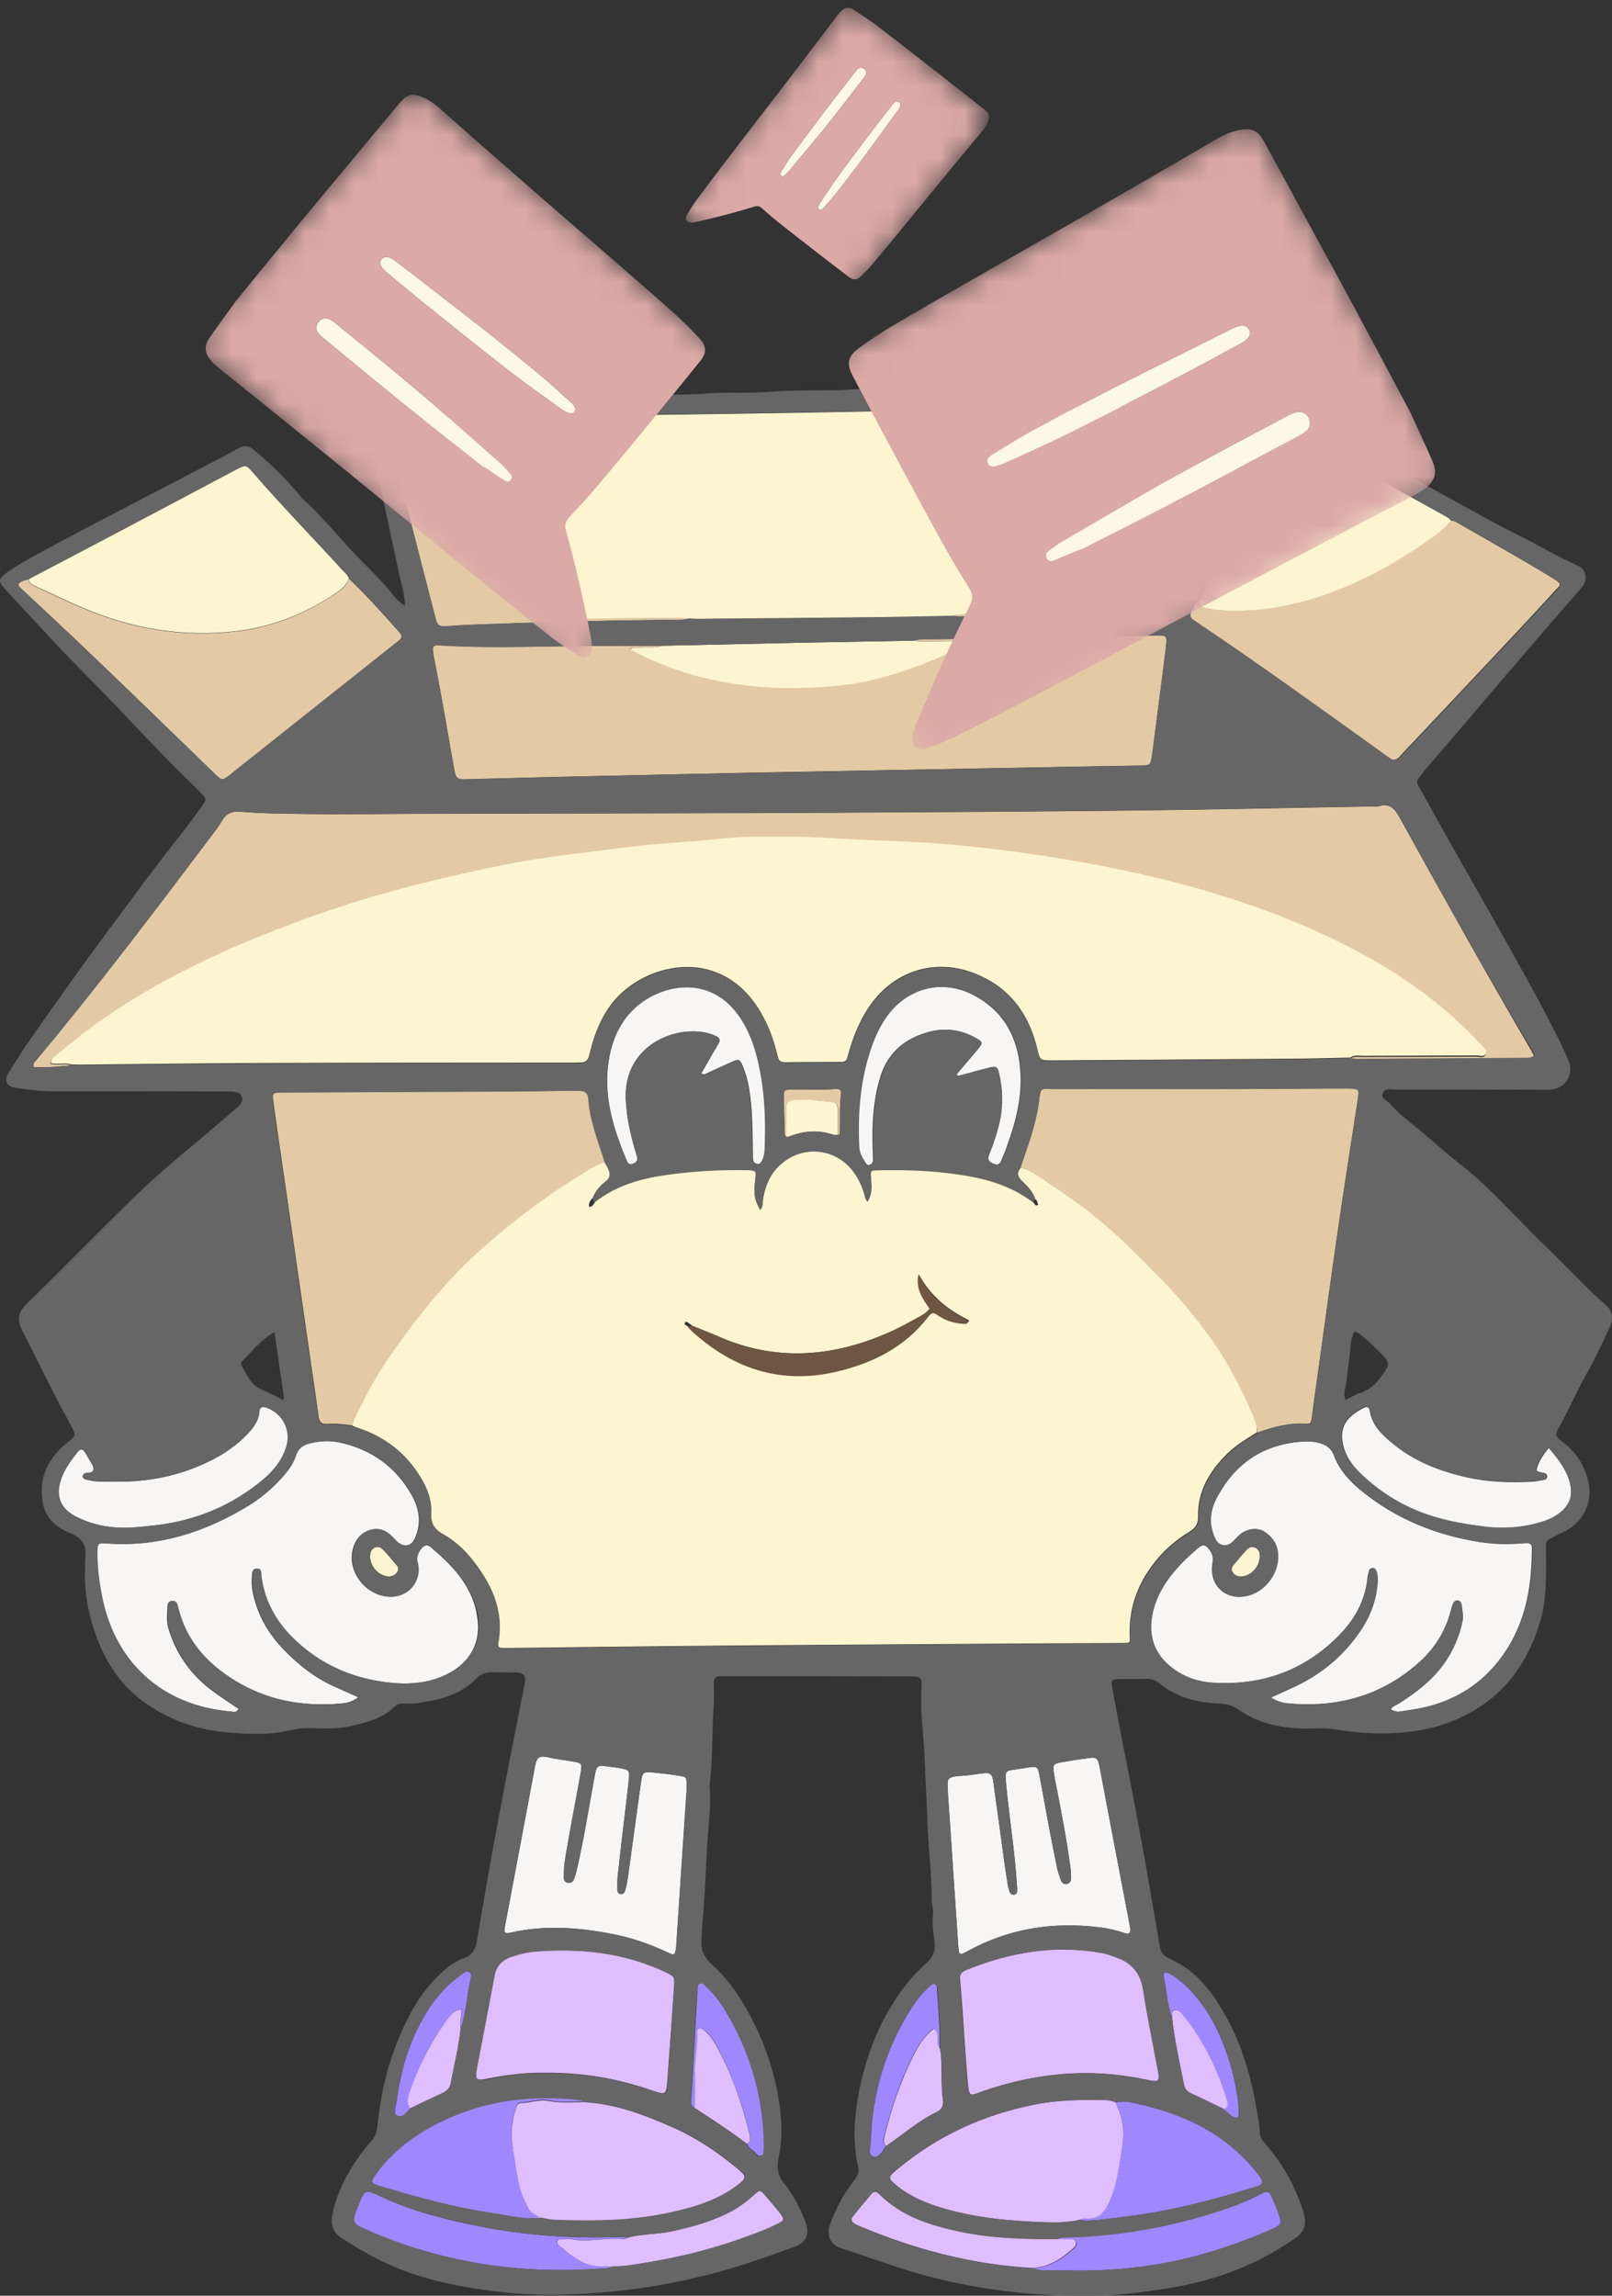 <svg width="66" height="94" viewBox="0 0 66 94" fill="none" xmlns="http://www.w3.org/2000/svg">
<rect x="0" y="0" width="66" height="94" fill="#333333" stroke="none"/>
<path d="M62.361 63.191C61.764 63.242 61.182 63.234 60.585 63.141C58.788 62.853 57.156 62.199 55.739 61.041C55.25 60.639 54.833 60.186 54.61 59.582C54.51 59.308 54.294 59.157 54.021 59.086C53.826 59.035 53.632 59.014 53.431 59.021C51.756 59.107 50.548 59.898 49.785 61.386C49.52 61.911 49.491 62.436 49.735 62.983C49.872 63.277 50.159 63.371 50.418 63.17C50.541 63.076 50.634 62.947 50.749 62.846C51.073 62.573 51.497 62.53 51.806 62.752C52.122 62.975 52.309 63.285 52.324 63.68C52.352 64.421 51.82 65.14 51.108 65.334C50.203 65.571 49.483 64.924 49.642 63.996C49.678 63.795 49.649 63.637 49.534 63.479C49.361 63.234 49.246 63.213 49.016 63.414C48.779 63.615 48.549 63.824 48.333 64.054C47.772 64.651 47.327 65.319 47.168 66.139C47.003 67.023 47.269 67.764 48.002 68.311C48.477 68.67 49.031 68.864 49.613 68.9C51.461 69.022 53.107 68.526 54.502 67.268C55.308 66.549 55.883 65.701 55.991 64.593C55.998 64.507 56.027 64.428 56.041 64.342C56.055 64.263 56.106 64.212 56.185 64.205C56.264 64.198 56.314 64.255 56.343 64.327C56.408 64.493 56.408 64.658 56.393 64.831C56.343 65.585 56.063 66.261 55.631 66.873C54.984 67.793 54.15 68.498 53.136 69.001C52.784 69.173 52.431 69.324 52.029 69.511C52.273 69.662 52.482 69.727 52.705 69.749C54.718 69.943 56.523 69.454 58.062 68.102C58.716 67.527 59.169 66.822 59.392 65.974C59.413 65.895 59.435 65.808 59.464 65.729C59.499 65.636 59.543 65.535 59.658 65.535C59.773 65.535 59.83 65.636 59.837 65.737C59.859 65.945 59.916 66.153 59.873 66.369C59.744 67.002 59.499 67.577 59.126 68.109C58.63 68.807 57.975 69.31 57.263 69.756C57.148 69.828 56.997 69.856 56.94 70.007C57.191 70.101 57.191 70.101 57.335 70.079C57.472 70.058 57.616 70.029 57.752 70.015C59.514 69.763 60.873 68.9 61.793 67.369C62.505 66.175 62.706 64.859 62.721 63.493C62.742 63.213 62.67 63.162 62.361 63.191ZM18.918 64.68C18.602 64.227 18.206 63.838 17.782 63.479C17.667 63.385 17.573 63.227 17.386 63.292C17.228 63.342 17.049 63.666 17.063 63.853C17.07 63.925 17.092 63.989 17.106 64.061C17.228 64.737 16.747 65.341 16.063 65.377C15.086 65.427 14.23 64.449 14.431 63.493C14.51 63.098 14.74 62.781 15.129 62.652C15.524 62.515 15.848 62.688 16.114 62.983C16.171 63.047 16.229 63.112 16.294 63.162C16.574 63.378 16.861 63.292 16.998 62.961C17.264 62.35 17.163 61.767 16.854 61.214C16.207 60.063 15.215 59.359 13.935 59.071C13.518 58.978 13.094 58.992 12.67 59.1C12.389 59.172 12.195 59.308 12.102 59.603C11.987 59.956 11.764 60.25 11.512 60.524C11.109 60.962 10.656 61.35 10.146 61.66C8.377 62.738 6.486 63.349 4.387 63.198C3.991 63.17 3.969 63.191 3.969 63.579C3.969 64.162 4.041 64.737 4.149 65.305C4.674 68.081 6.644 69.849 9.456 70.079C9.556 70.087 9.679 70.144 9.765 69.972C9.427 69.741 9.089 69.519 8.758 69.281C7.845 68.62 7.219 67.757 6.896 66.678C6.802 66.369 6.846 66.06 6.86 65.751C6.867 65.636 6.925 65.564 7.04 65.549C7.155 65.535 7.219 65.614 7.255 65.715C7.27 65.751 7.277 65.794 7.284 65.837C7.536 66.865 8.104 67.685 8.931 68.339C10.419 69.519 12.123 69.921 13.986 69.749C14.208 69.727 14.424 69.677 14.668 69.497C14.331 69.346 14.05 69.216 13.77 69.094C12.921 68.728 12.217 68.174 11.584 67.513C11.073 66.973 10.678 66.355 10.462 65.636C10.362 65.312 10.283 64.974 10.311 64.636C10.326 64.478 10.283 64.241 10.505 64.227C10.721 64.212 10.671 64.449 10.692 64.586C10.843 65.621 11.339 66.47 12.094 67.174C13.187 68.195 14.496 68.749 15.977 68.9C16.833 68.986 17.674 68.907 18.443 68.476C19.321 67.987 19.716 67.131 19.529 66.153C19.45 65.607 19.227 65.125 18.918 64.68ZM27.776 72.704C27.424 72.646 27.079 72.61 26.727 72.574C26.338 72.538 26.302 72.574 26.245 72.977C26.065 74.264 25.892 75.551 25.713 76.845C25.684 77.025 25.655 77.212 25.605 77.385C25.576 77.478 25.519 77.579 25.396 77.55C25.288 77.528 25.281 77.435 25.281 77.349C25.281 77.162 25.274 76.982 25.296 76.795C25.389 75.925 25.497 75.055 25.598 74.185C25.648 73.725 25.706 73.257 25.756 72.79C25.785 72.517 25.741 72.466 25.475 72.416C25.267 72.373 25.058 72.352 24.85 72.323C24.462 72.272 24.426 72.301 24.354 72.697C24.109 74.005 23.908 75.314 23.606 76.608C23.577 76.73 23.541 76.853 23.491 76.968C23.448 77.061 23.354 77.111 23.246 77.09C23.131 77.068 23.081 76.982 23.088 76.874C23.096 76.673 23.088 76.479 23.117 76.284C23.203 75.709 23.311 75.141 23.412 74.573C23.534 73.89 23.671 73.214 23.786 72.531C23.836 72.222 23.807 72.186 23.512 72.136C23.153 72.071 22.786 72.035 22.427 71.949C22.053 71.862 21.967 71.999 21.909 72.308C21.506 74.487 21.089 76.666 20.68 78.851C20.622 79.161 20.651 79.189 20.974 79.118C22.312 78.823 23.642 78.916 24.972 79.168C25.799 79.319 26.583 79.585 27.338 79.944C27.611 80.074 27.64 80.052 27.683 79.75C27.69 79.721 27.69 79.693 27.69 79.664C27.827 77.572 27.97 75.486 28.107 73.394H28.114V73.099C28.121 72.769 28.121 72.761 27.776 72.704ZM46.248 78.801C45.917 77.068 45.586 75.328 45.256 73.595C45.169 73.15 45.09 72.704 45.004 72.265C44.954 71.999 44.875 71.942 44.63 71.978C44.227 72.028 43.818 72.093 43.415 72.165C43.149 72.215 43.106 72.272 43.142 72.538C43.17 72.79 43.228 73.042 43.278 73.286C43.48 74.343 43.688 75.393 43.825 76.457C43.846 76.594 43.854 76.737 43.854 76.881C43.854 76.996 43.818 77.111 43.681 77.14C43.537 77.169 43.472 77.075 43.429 76.968C43.365 76.795 43.307 76.623 43.271 76.443C43.142 75.803 43.012 75.17 42.897 74.53C42.782 73.904 42.674 73.279 42.552 72.653C42.495 72.344 42.444 72.316 42.121 72.366C41.883 72.402 41.646 72.445 41.409 72.474C41.229 72.495 41.157 72.589 41.172 72.754C41.186 72.991 41.208 73.236 41.236 73.473C41.366 74.695 41.553 75.911 41.632 77.14C41.639 77.226 41.646 77.313 41.646 77.392C41.646 77.478 41.625 77.564 41.517 77.579C41.416 77.586 41.359 77.528 41.33 77.442C41.301 77.363 41.279 77.277 41.265 77.198C41.208 76.845 41.157 76.5 41.107 76.148C40.963 75.084 40.819 74.02 40.668 72.955C40.625 72.632 40.546 72.574 40.222 72.61C39.971 72.639 39.719 72.689 39.468 72.704C38.648 72.754 38.813 72.826 38.813 73.473C38.842 73.876 38.871 74.3 38.9 74.724C39.007 76.392 39.122 78.053 39.237 79.721C39.259 80.052 39.295 80.067 39.583 79.908C41.287 78.959 43.113 78.679 45.033 78.916C45.385 78.959 45.73 79.046 46.061 79.153C46.255 79.218 46.291 79.125 46.277 78.966C46.27 78.916 46.255 78.859 46.248 78.801Z" fill="#F7F6F5"/>
<path d="M6.364 62.458C8.039 62.271 9.528 61.645 10.815 60.552C11.239 60.193 11.577 59.754 11.735 59.201C11.922 58.546 11.562 57.87 10.915 57.64C10.736 57.576 10.635 57.612 10.62 57.806C10.592 58.187 10.376 58.46 10.132 58.719C9.7 59.172 9.19 59.524 8.629 59.805C7.421 60.409 6.127 60.682 4.782 60.667C4.516 60.667 4.243 60.675 3.977 60.66C3.826 60.653 3.668 60.61 3.517 60.581C3.445 60.567 3.387 60.516 3.394 60.437C3.394 60.373 3.445 60.344 3.502 60.322C3.617 60.279 3.79 60.337 3.826 60.186C3.854 60.049 3.739 59.92 3.675 59.797C3.617 59.682 3.552 59.575 3.481 59.467C3.394 59.323 3.286 59.316 3.186 59.445C2.92 59.776 2.668 60.114 2.517 60.524C2.258 61.236 2.46 61.775 3.135 62.113C3.632 62.364 4.164 62.501 4.717 62.544C5.271 62.587 5.817 62.515 6.364 62.458ZM64.303 60.833C64.188 60.229 63.821 59.769 63.411 59.28C63.159 59.596 62.972 59.877 62.908 60.207C63.016 60.294 63.102 60.294 63.181 60.308C63.274 60.322 63.353 60.351 63.346 60.459C63.339 60.567 63.253 60.588 63.166 60.603C63.03 60.624 62.886 60.66 62.749 60.667C61.829 60.718 60.909 60.689 60.01 60.48C58.924 60.229 57.903 59.833 57.033 59.114C56.602 58.762 56.199 58.381 56.099 57.791C56.07 57.633 55.983 57.569 55.833 57.648C55.185 57.978 54.826 58.388 54.984 59.121C55.085 59.611 55.358 59.999 55.718 60.344C56.458 61.056 57.314 61.595 58.284 61.962C59.061 62.249 59.859 62.393 60.679 62.501C61.563 62.623 62.426 62.566 63.274 62.278C63.505 62.199 63.713 62.091 63.907 61.933C64.238 61.638 64.389 61.279 64.303 60.833ZM40.036 42.951C39.748 43.296 39.453 43.641 39.144 44.008C39.245 44.065 39.309 44.036 39.374 44.015C39.741 43.914 40.108 43.814 40.474 43.72C40.791 43.641 40.841 43.67 40.906 43.993C41.035 44.576 41.064 45.165 40.949 45.762C40.848 46.294 40.668 46.797 40.474 47.301C40.388 47.517 40.51 47.581 40.661 47.646C40.819 47.718 40.934 47.682 40.999 47.517C41.085 47.308 41.172 47.099 41.244 46.884C41.61 45.877 41.862 44.856 41.769 43.77C41.661 42.44 41.078 41.391 39.87 40.751C38.612 40.089 37.21 40.42 36.347 41.549C36.038 41.959 35.822 42.419 35.657 42.9C35.204 44.216 35.096 45.575 35.161 46.956C35.175 47.193 35.276 47.387 35.405 47.581C35.456 47.653 35.491 47.732 35.599 47.696C35.714 47.66 35.75 47.581 35.743 47.466C35.736 47.279 35.736 47.099 35.729 46.913C35.7 45.992 35.758 45.072 36.016 44.18C36.297 43.181 36.965 42.562 37.943 42.275C38.641 42.066 39.317 42.138 39.949 42.505C40.237 42.663 40.237 42.706 40.036 42.951ZM30.257 41.592C29.897 41.081 29.43 40.7 28.826 40.52C27.669 40.175 26.216 40.751 25.504 41.851C25.13 42.419 24.951 43.051 24.886 43.727C24.749 45.065 25.152 46.301 25.655 47.509C25.706 47.632 25.763 47.703 25.907 47.653C26.044 47.603 26.13 47.524 26.087 47.365C26.058 47.258 26.029 47.15 25.993 47.042C25.806 46.388 25.662 45.726 25.626 45.043C25.533 43.21 26.935 42.361 28.064 42.246C28.488 42.203 28.912 42.239 29.308 42.419C29.466 42.491 29.509 42.584 29.409 42.749C29.171 43.145 28.941 43.555 28.711 43.957C28.826 44.015 28.876 43.979 28.927 43.95C29.286 43.785 29.646 43.619 30.005 43.461C30.243 43.361 30.286 43.375 30.393 43.612C30.523 43.914 30.609 44.223 30.667 44.547C30.818 45.431 30.811 46.323 30.825 47.215C30.825 47.315 30.825 47.416 30.839 47.509C30.854 47.603 30.926 47.653 31.019 47.66C31.098 47.667 31.148 47.624 31.184 47.553C31.292 47.38 31.314 47.179 31.321 46.984C31.357 46.007 31.335 45.029 31.17 44.065C31.012 43.195 30.782 42.34 30.257 41.592Z" fill="#F7F6F5"/>
<path d="M15.568 89.522C15.596 89.529 15.625 89.536 15.647 89.543C17.121 89.982 18.602 90.392 20.126 90.615C20.795 90.715 21.456 90.895 22.139 90.809C21.988 90.665 21.758 90.622 21.65 90.413C21.463 90.061 21.305 89.701 21.226 89.306C21.133 88.824 21.046 88.335 20.989 87.846C20.924 87.336 20.931 86.832 21.111 86.344C21.154 86.221 21.197 86.078 21.348 86.078C21.715 86.078 22.075 85.919 22.441 85.991C22.916 86.092 23.398 86.049 23.879 86.042C23.843 86.02 23.808 85.991 23.771 85.984C21.765 85.74 19.831 85.991 17.998 86.89C16.97 87.393 16.071 88.069 15.395 89.004C15.15 89.364 15.165 89.385 15.568 89.522ZM44.975 90.895C45.946 90.787 46.917 90.665 47.873 90.471C49.038 90.234 50.181 89.917 51.317 89.572C51.756 89.443 51.77 89.371 51.49 89.004C51.188 88.609 50.843 88.256 50.462 87.933C49.261 86.919 47.837 86.401 46.32 86.085C46.111 86.042 45.896 86.042 45.687 86.085C45.716 86.164 45.738 86.243 45.774 86.322C45.932 86.66 46.004 87.019 45.989 87.386C45.982 87.76 45.917 88.141 45.853 88.508C45.759 89.061 45.651 89.615 45.428 90.133C45.242 90.557 44.983 90.888 44.451 90.83C44.35 90.823 44.249 90.823 44.17 90.895C44.436 90.938 44.709 90.924 44.975 90.895Z" fill="#9F87FF"/>
<path d="M25.217 91.6C23.361 91.657 21.514 91.528 19.687 91.168C18.285 90.895 16.905 90.55 15.596 89.939C14.942 89.637 14.942 89.63 14.668 90.305C14.381 91.017 14.388 91.032 15.086 91.334C18.091 92.642 21.226 93.117 24.483 92.894C24.677 92.879 24.879 92.908 25.058 92.8C24.943 92.793 24.828 92.779 24.72 92.786C23.951 92.844 23.419 92.398 22.887 91.945C22.837 91.902 22.779 91.844 22.801 91.765C22.829 91.686 22.909 91.686 22.98 91.679C23.11 91.679 23.239 91.657 23.361 91.679C24.066 91.815 24.771 91.614 25.468 91.672C25.555 91.679 25.641 91.664 25.706 91.607C25.555 91.607 25.382 91.593 25.217 91.6ZM52.381 90.737C52.295 90.471 52.18 90.212 52.072 89.946C51.993 89.752 51.878 89.701 51.677 89.802C51.31 89.982 50.943 90.169 50.555 90.305C48.34 91.089 46.068 91.542 43.717 91.607C43.58 91.614 43.429 91.585 43.307 91.672C43.472 91.679 43.645 91.679 43.81 91.686C43.911 91.686 44.019 91.686 44.062 91.801C44.098 91.902 44.055 91.988 43.976 92.06C43.494 92.491 42.969 92.829 42.308 92.879C42.66 93.016 43.034 92.944 43.393 92.959C45.601 93.038 47.765 92.786 49.872 92.11C50.656 91.859 51.418 91.578 52.166 91.233C52.446 91.096 52.475 91.025 52.381 90.737ZM29.667 82.274C29.459 81.936 29.214 81.627 28.927 81.354C28.848 81.282 28.768 81.159 28.646 81.217C28.546 81.26 28.553 81.382 28.553 81.483C28.553 81.555 28.546 81.627 28.546 81.692C28.481 82.849 28.416 84.007 28.352 85.157C28.337 85.438 28.316 85.718 28.294 86.006C28.287 86.135 28.294 86.264 28.452 86.308C28.452 85.826 28.459 85.344 28.459 84.862C28.452 84.323 28.574 83.798 28.553 83.252C28.546 83.029 28.668 82.986 28.848 83.13C29.07 83.309 29.229 83.547 29.358 83.798C29.962 84.913 30.379 86.099 30.681 87.322C30.724 87.494 30.782 87.652 30.581 87.767C30.638 87.925 30.775 88.005 30.89 88.105C30.969 88.184 31.034 88.307 31.163 88.263C31.321 88.213 31.264 88.055 31.285 87.933C31.292 87.904 31.285 87.875 31.285 87.846C31.264 85.847 30.71 83.992 29.667 82.274ZM38.281 81.239C38.188 81.203 38.123 81.267 38.058 81.325C37.792 81.562 37.569 81.835 37.375 82.13C36.268 83.827 35.707 85.697 35.65 87.71C35.642 87.911 35.513 88.249 35.772 88.307C35.98 88.357 36.153 88.069 36.268 87.861C36.131 87.731 36.175 87.58 36.21 87.429C36.477 86.38 36.807 85.344 37.282 84.374C37.512 83.899 37.756 83.417 38.217 83.065C38.36 83.151 38.367 83.288 38.375 83.424C38.389 83.575 38.339 83.741 38.468 83.863C38.49 83.058 38.418 82.26 38.36 81.454C38.367 81.382 38.375 81.282 38.281 81.239ZM16.265 86.631C16.488 86.739 16.653 86.495 16.804 86.322C16.646 86.135 16.682 85.919 16.754 85.718C17.135 84.604 17.652 83.561 18.364 82.619C18.486 82.454 18.63 82.296 18.896 82.274C18.918 82.54 18.81 82.784 18.868 83.029C19.112 82.36 19.112 81.648 19.285 80.965C19.306 80.879 19.299 80.793 19.213 80.743C19.105 80.678 19.026 80.75 18.947 80.807C18.321 81.239 17.825 81.792 17.437 82.439C16.761 83.554 16.401 84.776 16.236 86.063C16.2 86.264 16.092 86.552 16.265 86.631ZM47.981 82.605C48.017 82.504 47.945 82.353 48.074 82.303C48.189 82.26 48.297 82.346 48.369 82.432C48.534 82.626 48.7 82.82 48.836 83.029C49.433 83.928 49.901 84.891 50.21 85.927C50.26 86.092 50.332 86.257 50.095 86.344C50.275 86.487 50.404 86.71 50.677 86.71C50.691 86.66 50.72 86.617 50.72 86.581C50.72 86.466 50.72 86.358 50.713 86.243C50.605 85.243 50.354 84.273 49.944 83.353C49.599 82.576 49.146 81.864 48.513 81.275C48.319 81.095 48.11 80.922 47.866 80.8C47.7 80.714 47.6 80.771 47.636 80.951C47.758 81.505 47.779 82.073 47.981 82.605Z" fill="#9F87FF"/>
<path d="M47.398 84.704C47.197 83.633 46.974 82.569 46.809 81.49C46.708 80.814 46.356 80.383 45.737 80.153C45.551 80.081 45.364 80.009 45.169 79.973C43.228 79.606 41.373 79.93 39.568 80.656C39.374 80.735 39.266 80.857 39.309 81.08C39.345 81.49 39.381 81.9 39.41 82.31C39.475 83.252 39.532 84.201 39.611 85.143C39.683 85.97 39.698 85.804 40.323 85.596C42.286 84.934 44.285 84.697 46.342 85.042C46.622 85.085 46.895 85.15 47.176 85.2C47.406 85.236 47.463 85.179 47.449 84.956C47.434 84.87 47.413 84.79 47.398 84.704ZM22.312 84.87C23.887 84.855 25.31 85.114 26.698 85.596C27.252 85.79 27.28 85.776 27.323 85.186C27.417 83.913 27.51 82.648 27.597 81.375C27.625 80.929 27.611 80.915 27.215 80.728C25.54 79.944 23.779 79.764 21.959 79.894C21.607 79.923 21.262 80.002 20.924 80.117C20.543 80.246 20.313 80.491 20.241 80.901C20.011 82.152 19.767 83.396 19.529 84.647C19.436 85.172 19.486 85.215 20.011 85.1C20.809 84.942 21.607 84.855 22.312 84.87ZM45.687 86.085C45.558 86.034 45.421 85.991 45.277 85.991C44.314 85.97 43.358 85.977 42.408 86.164C40.273 86.574 38.36 87.458 36.692 88.86C36.347 89.148 36.354 89.198 36.714 89.493C37.26 89.939 37.893 90.205 38.562 90.406C39.942 90.816 41.359 90.945 42.782 90.996C43.25 91.01 43.717 91.01 44.17 90.902C44.256 90.838 44.35 90.83 44.45 90.838C44.983 90.888 45.241 90.564 45.428 90.14C45.658 89.622 45.759 89.069 45.853 88.515C45.917 88.141 45.982 87.767 45.989 87.393C45.996 87.034 45.932 86.667 45.773 86.329C45.737 86.243 45.716 86.164 45.687 86.085ZM27.539 90.579C28.287 90.406 29.013 90.198 29.682 89.816C29.926 89.673 30.156 89.514 30.372 89.328C30.502 89.213 30.523 89.09 30.386 88.968C30.293 88.882 30.2 88.795 30.099 88.716C29.344 88.098 28.531 87.552 27.64 87.149C26.439 86.61 25.217 86.135 23.879 86.07C23.398 86.078 22.923 86.114 22.441 86.02C22.075 85.948 21.715 86.106 21.348 86.106C21.197 86.106 21.154 86.243 21.111 86.372C20.939 86.861 20.924 87.372 20.989 87.875C21.053 88.364 21.133 88.853 21.226 89.335C21.298 89.723 21.463 90.09 21.65 90.442C21.758 90.65 21.988 90.694 22.139 90.838C22.319 90.866 22.499 90.917 22.678 90.924C24.318 90.96 25.943 90.945 27.539 90.579Z" fill="#DFBEFF"/>
<path d="M43.803 91.686C43.638 91.679 43.465 91.679 43.3 91.671C41.912 91.679 40.532 91.643 39.173 91.341C38.317 91.154 37.476 90.909 36.728 90.42C36.469 90.248 36.225 90.061 36.002 89.838C35.901 89.737 35.794 89.687 35.678 89.817C35.427 90.118 35.168 90.421 34.923 90.73C34.809 90.873 34.866 90.989 35.017 91.068C35.067 91.096 35.118 91.118 35.168 91.139C37.447 92.103 39.806 92.728 42.286 92.865C42.955 92.822 43.473 92.477 43.955 92.045C44.033 91.974 44.077 91.887 44.041 91.787C44.012 91.686 43.904 91.686 43.803 91.686ZM31.35 89.917C31.113 89.644 31.105 89.644 30.854 89.881C30.552 90.162 30.214 90.399 29.854 90.586C29.135 90.96 28.359 91.168 27.568 91.348C26.957 91.492 26.331 91.456 25.72 91.614C25.648 91.671 25.562 91.686 25.483 91.679C24.778 91.614 24.081 91.823 23.376 91.686C23.254 91.664 23.124 91.679 22.995 91.686C22.923 91.686 22.844 91.686 22.815 91.772C22.794 91.851 22.844 91.909 22.901 91.952C23.434 92.405 23.966 92.851 24.735 92.793C24.85 92.786 24.958 92.8 25.073 92.808C25.274 92.793 25.468 92.8 25.663 92.772C27.208 92.556 28.726 92.232 30.2 91.715C30.76 91.521 31.321 91.326 31.853 91.053C32.119 90.917 32.127 90.873 31.954 90.643C31.753 90.392 31.558 90.154 31.35 89.917ZM38.375 86.466C38.576 86.365 38.641 86.185 38.605 85.97C38.562 85.704 38.562 85.438 38.555 85.172C38.547 84.74 38.569 84.302 38.483 83.87C38.353 83.748 38.396 83.583 38.389 83.432C38.375 83.295 38.375 83.151 38.231 83.072C37.778 83.417 37.526 83.899 37.296 84.381C36.822 85.359 36.484 86.387 36.225 87.436C36.189 87.588 36.146 87.739 36.282 87.868C36.973 87.401 37.605 86.832 38.375 86.466ZM30.573 87.775C30.775 87.667 30.717 87.501 30.674 87.329C30.372 86.099 29.955 84.913 29.351 83.805C29.215 83.554 29.056 83.317 28.841 83.137C28.661 82.986 28.531 83.036 28.546 83.259C28.567 83.798 28.445 84.33 28.452 84.87C28.459 85.351 28.452 85.833 28.445 86.315C29.164 86.782 29.883 87.25 30.573 87.775ZM50.217 85.934C49.908 84.898 49.441 83.935 48.844 83.036C48.707 82.828 48.542 82.633 48.376 82.439C48.304 82.36 48.197 82.267 48.082 82.31C47.945 82.36 48.017 82.511 47.988 82.612C48.082 83.511 48.283 84.388 48.456 85.272C48.492 85.459 48.542 85.617 48.736 85.711C49.196 85.919 49.649 86.142 50.102 86.365C50.332 86.264 50.267 86.099 50.217 85.934ZM18.889 82.281C18.631 82.296 18.48 82.461 18.357 82.626C17.653 83.568 17.128 84.611 16.747 85.725C16.682 85.927 16.639 86.142 16.797 86.329C17.243 86.114 17.681 85.905 18.127 85.697C18.307 85.61 18.422 85.495 18.458 85.294C18.587 84.546 18.789 83.813 18.861 83.05C18.803 82.799 18.911 82.547 18.889 82.281Z" fill="#DFBEFF"/>
<path d="M57.299 33.467C57.098 33.1 56.882 32.87 56.437 33.014C56.372 33.035 56.293 33.021 56.228 33.021C52.762 33.078 49.297 33.158 45.831 33.194C41.812 33.237 37.792 33.258 33.773 33.28C31.551 33.294 29.329 33.294 27.108 33.301L16.747 33.323C15.546 33.323 14.345 33.359 13.137 33.337C12.037 33.316 10.93 33.33 9.83 33.237C9.492 33.208 9.254 33.316 9.089 33.611C8.988 33.783 8.866 33.941 8.751 34.099C6.386 37.242 4.013 40.384 1.489 43.404C1.431 43.476 1.331 43.526 1.381 43.699C1.798 43.706 2.215 43.699 2.639 43.648C2.726 43.641 2.819 43.627 2.905 43.612C2.639 43.54 2.352 43.634 2.071 43.562C2.071 43.411 2.143 43.346 2.222 43.281C2.582 42.987 2.941 42.685 3.308 42.404C4.861 41.211 6.544 40.233 8.305 39.384C9.887 38.622 11.519 37.982 13.173 37.407C15.086 36.738 17.034 36.221 19.012 35.782C20.169 35.523 21.334 35.279 22.506 35.12C23.75 34.955 24.994 34.797 26.238 34.653C27.331 34.524 28.431 34.488 29.524 34.366C30.415 34.265 31.328 34.286 32.234 34.286C33.219 34.286 34.205 34.358 35.197 34.409C36.354 34.466 37.512 34.488 38.662 34.589C39.576 34.667 40.489 34.761 41.395 34.883C42.739 35.063 44.077 35.272 45.407 35.545C47.248 35.919 49.074 36.372 50.857 36.976C52.518 37.536 54.136 38.212 55.682 39.046C57.529 40.039 59.205 41.247 60.621 42.8C60.722 42.915 60.887 43.03 60.823 43.188C60.758 43.339 60.571 43.267 60.434 43.267C58.881 43.274 57.321 43.274 55.768 43.281C55.603 43.281 55.423 43.238 55.272 43.353C55.373 43.361 55.466 43.382 55.567 43.382L62.44 43.339C62.57 43.339 62.692 43.332 62.807 43.231C62.771 43.159 62.735 43.08 62.692 43.008C60.844 39.852 59.061 36.659 57.299 33.467ZM26.238 26.521C26.518 26.492 26.806 26.571 27.072 26.442H25.08C22.743 26.428 20.414 26.564 18.077 26.428C18.019 26.428 17.962 26.42 17.904 26.42C17.789 26.42 17.717 26.471 17.724 26.6C17.732 26.686 17.739 26.773 17.753 26.852C18.07 28.405 18.321 29.965 18.602 31.525C18.666 31.871 18.724 31.921 19.083 31.907C20.27 31.878 21.463 31.842 22.65 31.813L30.588 31.64L44.472 31.382C45.22 31.367 45.975 31.36 46.723 31.346C47.082 31.338 47.104 31.324 47.161 30.979C47.204 30.727 47.233 30.476 47.262 30.224C47.42 28.987 47.586 27.758 47.736 26.521C47.801 26.018 47.787 26.011 47.298 26.018C46.845 26.025 46.392 26.047 45.939 26.054C43.48 26.09 41.014 26.126 38.554 26.169C38.159 26.176 37.764 26.147 37.375 26.226C37.965 26.298 38.562 26.219 39.151 26.248C39.259 26.255 39.374 26.219 39.482 26.277C39.058 26.794 36.304 27.83 34.701 28.017C31.609 28.376 28.618 28.088 25.785 26.579C25.943 26.485 26.094 26.535 26.238 26.521ZM55.171 44.561H54.955L49.268 44.583H43.156C42.595 44.583 42.603 44.461 42.531 45.144C42.523 45.216 42.502 45.28 42.495 45.352C42.358 46.208 42.042 47.013 41.769 47.826C41.963 47.818 42.128 47.912 42.279 48.013C43.631 48.868 44.925 49.796 46.075 50.91C46.665 51.478 47.24 52.061 47.808 52.65C48.355 53.218 48.851 53.837 49.333 54.469C50.16 55.555 50.778 56.756 51.317 58.007C51.404 58.215 51.483 58.431 51.475 58.661C52.13 58.424 52.798 58.244 53.503 58.295C53.654 58.309 53.683 58.208 53.704 58.086C53.783 57.468 53.87 56.856 53.956 56.238C54.229 54.254 54.502 52.262 54.79 50.278C55.042 48.545 55.315 46.812 55.581 45.079C55.66 44.583 55.66 44.569 55.171 44.561ZM23.735 44.648C23.11 44.633 22.492 44.662 21.873 44.669C19.853 44.684 17.825 44.691 15.805 44.698L11.606 44.719C11.145 44.719 11.138 44.727 11.203 45.201C11.347 46.251 11.505 47.301 11.656 48.35C12.051 51.076 12.44 53.808 12.835 56.533C12.907 57.022 12.979 57.511 13.044 58C13.072 58.223 13.159 58.323 13.396 58.302C13.748 58.273 14.101 58.323 14.453 58.367C14.482 58.287 14.496 58.201 14.532 58.129C14.92 57.295 15.345 56.475 15.862 55.713C17.027 53.988 18.328 52.377 19.903 50.989C21.118 49.925 22.398 48.955 23.779 48.113C24.102 47.912 24.419 47.689 24.793 47.581C24.526 46.718 24.181 45.877 24.117 44.964C24.081 44.734 23.958 44.648 23.735 44.648ZM63.691 23.753C63.648 23.724 63.598 23.688 63.548 23.659C62.268 22.876 60.959 22.149 59.665 21.402C59.579 21.351 59.492 21.308 59.385 21.308C59.154 21.639 58.824 21.862 58.5 22.092C57.177 23.027 55.782 23.81 54.244 24.342C52.813 24.838 51.353 25.09 49.836 24.975C49.671 24.961 49.505 24.91 49.333 24.889C49.139 24.86 49.074 24.738 49.074 24.565C48.966 24.644 48.916 24.759 48.851 24.875C48.657 25.241 48.657 25.256 48.995 25.486C51.554 27.204 54.05 29.016 56.552 30.806C56.652 30.878 56.76 30.95 56.861 31.029C57.026 31.159 57.17 31.13 57.307 30.979C57.364 30.914 57.422 30.857 57.479 30.792C59.011 29.167 60.542 27.542 62.074 25.91C62.627 25.32 63.174 24.731 63.713 24.134C63.922 23.933 63.914 23.911 63.691 23.753ZM9.42 31.727L9.549 31.619C11.764 29.857 13.978 28.103 16.193 26.341C16.25 26.298 16.308 26.255 16.358 26.212C16.466 26.118 16.466 26.018 16.373 25.917C16.308 25.838 16.243 25.766 16.179 25.694C15.567 25.011 14.956 24.328 14.288 23.695C14.201 23.99 13.971 24.155 13.734 24.314C12.504 25.133 11.174 25.673 9.7 25.852C7.5 26.118 5.4 25.759 3.373 24.896C2.733 24.623 2.115 24.328 1.482 24.033C1.345 23.968 1.187 23.911 1.165 23.724C1.086 23.746 1 23.76 0.921 23.796C0.705 23.897 0.698 23.961 0.878 24.119C3.56 26.593 6.163 29.145 8.787 31.684C9.096 31.971 9.096 31.971 9.42 31.727ZM15.819 17.627C16.179 18.892 16.509 20.165 16.833 21.438C17.149 22.696 17.48 23.961 17.804 25.22C17.919 25.658 17.933 25.658 18.386 25.637C18.652 25.622 18.925 25.601 19.191 25.586C21.794 25.486 24.397 25.414 27 25.385C27.41 25.378 27.82 25.428 28.222 25.328C28.05 25.32 27.884 25.299 27.712 25.299C26.468 25.306 25.224 25.306 23.98 25.32C23.685 25.328 23.426 25.256 23.182 25.083C21.715 24.033 20.399 22.818 19.213 21.459C18.192 20.287 17.293 19.014 16.409 17.742C16.351 17.663 16.301 17.576 16.258 17.483C16.2 17.354 16.236 17.26 16.387 17.238C16.524 17.217 16.675 17.267 16.797 17.159C16.545 17.116 16.286 17.138 16.035 17.145C15.704 17.145 15.704 17.152 15.783 17.49C15.797 17.541 15.805 17.584 15.819 17.627ZM46.615 25.126C47.456 25.112 47.348 25.191 47.478 24.342C47.722 22.674 47.967 21.013 48.204 19.345C48.319 18.576 48.441 17.806 48.549 17.037C48.606 16.613 48.527 16.527 48.103 16.548C47.78 16.563 47.456 16.563 47.125 16.584C46.845 16.599 46.557 16.555 46.284 16.642C46.802 16.706 47.327 16.656 47.852 16.656C48.355 16.656 48.362 16.663 48.146 17.102C47.427 18.547 46.572 19.906 45.572 21.172C44.486 22.552 43.279 23.81 41.869 24.86C41.675 25.004 41.474 25.083 41.244 25.09C40.64 25.112 40.036 25.126 39.425 25.148C39.274 25.155 39.108 25.119 38.972 25.22C39.072 25.227 39.166 25.241 39.266 25.241C41.718 25.205 44.17 25.169 46.615 25.126ZM34.183 44.59C33.593 44.64 32.996 44.597 32.407 44.612C32.105 44.619 32.083 44.64 32.09 44.964C32.098 45.446 32.112 45.92 32.127 46.402C32.127 46.459 32.134 46.51 32.191 46.546C32.191 46.194 32.198 45.841 32.198 45.489C32.198 45.115 32.256 45.065 32.637 45.036C33.119 45 33.586 45.1 34.061 45.129C34.262 45.144 34.305 45.288 34.305 45.46V46.474C34.341 46.459 34.384 46.445 34.384 46.395C34.406 45.863 34.363 45.323 34.435 44.791C34.456 44.604 34.327 44.576 34.183 44.59Z" fill="#E3CAA5"/>
<path d="M51.324 58.007C50.792 56.756 50.167 55.555 49.34 54.469C48.865 53.844 48.369 53.225 47.816 52.65C47.248 52.061 46.672 51.478 46.083 50.91C44.932 49.796 43.638 48.868 42.286 48.013C42.135 47.912 41.97 47.826 41.776 47.826C41.625 48.013 41.661 48.171 41.826 48.336C42.056 48.559 42.286 48.782 42.387 49.098C42.459 49.141 42.473 49.206 42.48 49.278C42.509 49.3 42.516 49.328 42.488 49.343C42.43 49.379 42.387 49.35 42.358 49.292C42.337 49.264 42.308 49.235 42.286 49.206C41.531 48.645 40.683 48.336 39.763 48.164C38.519 47.926 37.267 47.876 36.002 47.905C35.635 47.912 35.628 47.912 35.664 48.286C35.693 48.588 35.707 48.89 35.528 49.192C35.427 49.098 35.42 48.998 35.398 48.904C35.297 48.53 35.132 48.192 34.888 47.89C34.226 47.078 33.097 46.898 32.22 47.473C31.638 47.854 31.35 48.415 31.242 49.091C31.221 49.242 31.256 49.407 31.127 49.53C30.883 49.077 30.854 48.897 30.933 48.221C30.962 47.948 30.954 47.926 30.688 47.905C30.588 47.898 30.487 47.898 30.394 47.898C29.329 47.883 28.273 47.955 27.223 48.106C26.187 48.257 25.209 48.545 24.368 49.206C24.311 49.292 24.275 49.415 24.117 49.415C24.095 49.264 24.167 49.149 24.268 49.048C24.383 48.768 24.57 48.545 24.807 48.365C24.987 48.228 25.001 48.07 24.922 47.883C24.879 47.782 24.814 47.689 24.764 47.588C24.39 47.689 24.073 47.919 23.75 48.12C22.369 48.962 21.09 49.932 19.874 50.996C18.3 52.377 17.006 53.995 15.834 55.721C15.316 56.483 14.892 57.302 14.503 58.136C14.467 58.215 14.453 58.295 14.424 58.374C14.532 58.417 14.633 58.46 14.741 58.496C15.797 58.863 16.624 59.517 17.207 60.473C17.487 60.926 17.674 61.415 17.645 61.954C17.624 62.364 17.782 62.616 18.127 62.81C18.551 63.047 18.918 63.364 19.227 63.73C20.076 64.759 20.644 65.88 20.392 67.268C20.363 67.419 20.428 67.477 20.565 67.477H20.903C23.419 67.448 25.943 67.412 28.459 67.39C32.436 67.354 36.412 67.333 40.388 67.304C42.258 67.29 44.127 67.282 45.989 67.275C46.27 67.275 46.27 67.268 46.255 66.988C46.219 66.038 46.464 65.168 46.981 64.377C47.42 63.709 47.981 63.148 48.671 62.738C48.908 62.594 49.059 62.422 49.052 62.127C49.023 61.056 49.527 60.229 50.26 59.51C50.62 59.157 51.044 58.913 51.461 58.647C51.483 58.424 51.411 58.215 51.324 58.007ZM39.425 54.189C39.079 54.167 38.763 54.074 38.468 53.88C38.209 53.707 38.166 53.707 37.979 53.944C37.016 55.174 35.707 55.821 34.226 56.159C32.22 56.619 30.415 56.166 28.812 54.894C28.582 54.707 28.344 54.527 28.157 54.297C28.086 54.282 28.014 54.239 28.042 54.16C28.064 54.103 28.136 54.124 28.179 54.16C28.237 54.196 28.287 54.239 28.344 54.282C28.697 54.426 29.049 54.563 29.401 54.714C31.738 55.749 34.046 55.577 36.347 54.577C36.815 54.376 37.26 54.124 37.706 53.88C37.843 53.801 37.965 53.714 38.073 53.578C37.778 53.161 37.498 52.744 37.62 52.183C38.094 53.053 38.813 53.642 39.676 54.06C39.626 54.225 39.504 54.196 39.425 54.189ZM60.636 42.771C59.212 41.225 57.537 40.01 55.696 39.018C54.143 38.184 52.532 37.508 50.871 36.947C49.088 36.343 47.269 35.89 45.421 35.516C44.091 35.25 42.754 35.034 41.409 34.855C40.503 34.732 39.59 34.639 38.677 34.56C37.519 34.459 36.361 34.437 35.211 34.38C34.226 34.33 33.234 34.258 32.249 34.258C31.35 34.258 30.437 34.236 29.538 34.337C28.445 34.466 27.345 34.502 26.252 34.624C25.008 34.768 23.757 34.926 22.52 35.092C21.348 35.25 20.183 35.494 19.026 35.753C17.049 36.192 15.1 36.71 13.188 37.378C11.534 37.961 9.902 38.593 8.32 39.356C6.558 40.204 4.876 41.182 3.322 42.375C2.956 42.663 2.596 42.958 2.237 43.253C2.165 43.31 2.086 43.382 2.086 43.533C2.366 43.605 2.647 43.504 2.92 43.583C2.834 43.598 2.74 43.612 2.654 43.619C2.74 43.619 2.834 43.605 2.92 43.583C3.078 43.583 3.229 43.598 3.387 43.591C5.817 43.569 8.255 43.533 10.685 43.526C14.82 43.511 18.947 43.511 23.081 43.511H23.549C23.635 43.511 23.721 43.504 23.8 43.504C23.966 43.504 24.066 43.411 24.109 43.26C24.152 43.123 24.181 42.987 24.217 42.85C24.375 42.275 24.598 41.728 24.944 41.232C25.857 39.938 27.661 39.284 29.107 39.737C30.156 40.067 30.839 40.815 31.321 41.772C31.558 42.239 31.717 42.742 31.839 43.245C31.882 43.432 31.961 43.497 32.155 43.497C32.874 43.483 33.6 43.49 34.319 43.483C34.643 43.483 34.65 43.475 34.736 43.145C34.938 42.419 35.218 41.728 35.664 41.11C36.628 39.765 38.245 39.248 39.798 39.816C41.28 40.355 42.121 41.462 42.473 42.965C42.581 43.411 42.581 43.411 43.02 43.418H43.063C46.442 43.397 49.822 43.375 53.208 43.346C53.898 43.339 54.596 43.317 55.286 43.303C55.437 43.188 55.61 43.231 55.782 43.231C57.335 43.224 58.896 43.224 60.449 43.217C60.578 43.217 60.772 43.289 60.837 43.138C60.902 43.001 60.736 42.886 60.636 42.771ZM16.409 17.749C17.293 19.029 18.192 20.294 19.213 21.466C20.399 22.825 21.715 24.04 23.182 25.09C23.419 25.263 23.678 25.335 23.98 25.327C25.224 25.313 26.468 25.306 27.712 25.306C27.877 25.306 28.05 25.32 28.222 25.335C28.337 25.342 28.445 25.349 28.56 25.349C31.141 25.327 33.73 25.306 36.311 25.277C37.203 25.27 38.087 25.248 38.979 25.227C39.115 25.133 39.281 25.162 39.432 25.155C40.036 25.133 40.64 25.119 41.251 25.097C41.481 25.09 41.682 25.004 41.876 24.867C43.286 23.81 44.494 22.552 45.579 21.179C46.579 19.913 47.434 18.547 48.154 17.109C48.376 16.67 48.362 16.663 47.859 16.663C47.334 16.663 46.816 16.706 46.291 16.649C46.162 16.649 46.04 16.634 45.91 16.642C41.639 16.728 37.368 16.821 33.097 16.893C29.006 16.965 24.922 17.008 20.831 17.066C19.486 17.087 18.142 17.102 16.804 17.188C16.682 17.296 16.531 17.246 16.394 17.267C16.236 17.289 16.207 17.382 16.265 17.512C16.301 17.584 16.351 17.67 16.409 17.749ZM9.7 25.838C11.174 25.658 12.512 25.119 13.734 24.299C13.971 24.141 14.194 23.968 14.288 23.681C14.223 23.515 14.086 23.408 13.971 23.285C12.778 21.977 11.541 20.711 10.383 19.374C10.074 19.014 10.074 19.014 9.643 19.237C8.032 20.086 6.421 20.941 4.811 21.797C3.596 22.437 2.388 23.077 1.173 23.71C1.194 23.897 1.345 23.954 1.489 24.019C2.115 24.306 2.74 24.608 3.38 24.882C5.4 25.744 7.5 26.104 9.7 25.838ZM49.347 24.896C49.512 24.918 49.678 24.968 49.85 24.982C51.367 25.097 52.834 24.846 54.258 24.35C55.789 23.817 57.192 23.034 58.515 22.099C58.838 21.869 59.162 21.646 59.399 21.315C59.342 21.215 59.234 21.164 59.133 21.107C57.105 19.992 55.085 18.863 53.086 17.691C52.813 17.533 52.806 17.54 52.655 17.835L50.778 21.394C50.217 22.451 49.656 23.515 49.095 24.573C49.088 24.745 49.153 24.867 49.347 24.896ZM39.151 26.255C38.562 26.226 37.965 26.305 37.375 26.233C35.923 26.262 34.463 26.284 33.011 26.312L27.079 26.442C26.813 26.571 26.525 26.485 26.245 26.521C26.101 26.535 25.95 26.485 25.792 26.593C28.618 28.103 31.616 28.398 34.708 28.031C36.318 27.844 39.065 26.809 39.489 26.291C39.374 26.226 39.259 26.262 39.151 26.255ZM32.392 46.503C32.925 46.309 33.464 46.265 34.01 46.431C34.104 46.459 34.197 46.488 34.298 46.467V45.453C34.298 45.28 34.255 45.136 34.053 45.122C33.579 45.093 33.111 44.986 32.63 45.029C32.249 45.057 32.191 45.115 32.191 45.482C32.191 45.834 32.184 46.186 32.184 46.539C32.27 46.567 32.328 46.524 32.392 46.503ZM51.375 63.364C51.217 63.299 51.102 63.385 51.008 63.493C50.857 63.658 50.713 63.831 50.569 64.004C50.476 64.112 50.368 64.227 50.469 64.377C50.569 64.536 50.728 64.586 50.907 64.55C51.274 64.485 51.583 64.119 51.583 63.723C51.583 63.579 51.547 63.436 51.375 63.364ZM15.747 63.515C15.639 63.4 15.531 63.277 15.345 63.364C15.172 63.443 15.158 63.594 15.15 63.738C15.165 64.119 15.452 64.464 15.819 64.536C16.006 64.572 16.157 64.521 16.265 64.363C16.373 64.205 16.25 64.097 16.157 63.989C16.028 63.838 15.891 63.673 15.747 63.515Z" fill="#FDF5D0"/>
<path d="M64.9 56.36C65.266 55.706 65.59 55.03 65.906 54.347C66.072 53.995 66.021 53.671 65.734 53.42C64.964 52.765 64.296 52.017 63.577 51.32C63.188 50.946 62.807 50.572 62.433 50.184C61.592 49.328 60.772 48.444 59.83 47.703C59.327 47.308 58.838 46.884 58.356 46.467C57.86 46.042 57.314 45.661 56.882 45.165C56.767 45.036 56.516 44.978 56.616 44.748C56.71 44.54 56.94 44.612 57.112 44.612C59.126 44.612 61.132 44.612 63.145 44.619C63.275 44.619 63.404 44.626 63.526 44.612C64.116 44.547 64.454 43.972 64.216 43.425C64.073 43.087 63.922 42.749 63.756 42.426C62.965 40.858 62.102 39.334 61.24 37.802C60.255 36.055 59.255 34.315 58.285 32.554C57.911 31.878 57.925 32.108 58.392 31.461C58.414 31.425 58.45 31.403 58.479 31.367L59.665 29.987C60.104 29.469 60.542 28.959 60.981 28.441C61.441 27.901 61.901 27.369 62.361 26.83C62.764 26.356 63.174 25.888 63.577 25.414C63.972 24.953 64.382 24.5 64.77 24.04C65.029 23.731 64.95 23.307 64.59 23.156C63.821 22.825 63.109 22.387 62.361 22.013C61.75 21.711 61.153 21.394 60.557 21.064C59.205 20.323 57.86 19.575 56.508 18.835C55.955 18.526 55.401 18.202 54.833 17.922C54.215 17.612 53.618 17.246 52.978 16.987C52.662 16.857 52.482 16.929 52.295 17.217C52.158 17.433 52.015 17.641 51.892 17.864C50.95 19.489 50.03 21.128 49.131 22.782C49.052 22.933 48.966 23.077 48.873 23.221C48.793 23.35 48.765 23.515 48.571 23.652C48.606 23.444 48.642 23.314 48.657 23.17C48.75 22.077 48.901 20.985 49.031 19.892C49.167 18.756 49.261 17.619 49.419 16.483C49.441 16.332 49.433 16.174 49.412 16.016C49.39 15.808 49.268 15.678 49.059 15.649C48.952 15.635 48.837 15.635 48.721 15.635C47.636 15.649 46.543 15.621 45.457 15.7C44.271 15.786 43.084 15.693 41.898 15.779C40.676 15.872 39.439 15.772 38.209 15.865C37.124 15.951 36.038 15.858 34.945 15.944C33.831 16.03 32.716 15.944 31.594 16.038C30.681 16.117 29.761 16.045 28.84 16.117C27.841 16.196 26.834 16.124 25.835 16.21C24.951 16.289 24.059 16.239 23.168 16.282C21.845 16.354 20.514 16.325 19.184 16.383C18.249 16.419 17.315 16.404 16.38 16.39C16.085 16.39 15.805 16.512 15.495 16.448C15.122 16.376 15.05 16.455 15.028 16.829C14.999 17.317 15.136 17.785 15.229 18.252C15.582 20.014 15.977 21.761 16.344 23.515C16.43 23.925 16.574 24.321 16.581 24.802C16.358 24.666 16.207 24.515 16.085 24.349C15.517 23.623 14.82 23.019 14.201 22.336C13.619 21.682 13.044 21.013 12.396 20.424C12.368 20.395 12.339 20.359 12.31 20.33C11.735 19.626 11.088 19 10.39 18.418C10.204 18.259 10.017 18.224 9.808 18.331C9.556 18.461 9.312 18.605 9.06 18.734C7.716 19.439 6.378 20.136 5.034 20.834C3.934 21.409 2.826 21.984 1.733 22.581C1.223 22.854 0.712 23.127 0.245 23.472C-0.057 23.695 -0.079 23.81 0.173 24.084C0.863 24.831 1.554 25.579 2.244 26.32C2.913 27.032 3.603 27.715 4.286 28.419C5.357 29.526 6.4 30.663 7.5 31.748C7.744 31.986 7.989 32.223 8.226 32.467C8.463 32.712 8.463 32.733 8.269 33.007C7.989 33.395 7.708 33.79 7.407 34.164C6.357 35.48 5.372 36.839 4.365 38.191C3.402 39.485 2.474 40.801 1.546 42.117C1.137 42.692 0.748 43.281 0.374 43.885C0.144 44.252 0.245 44.482 0.669 44.547C1.201 44.626 1.733 44.684 2.273 44.684C4.566 44.684 6.86 44.684 9.154 44.691C9.283 44.691 9.413 44.684 9.535 44.698C9.693 44.719 9.858 44.748 9.909 44.921C9.959 45.086 9.858 45.223 9.736 45.323C9.175 45.805 8.629 46.287 8.061 46.754C7.133 47.516 6.227 48.307 5.364 49.141C3.926 50.551 2.524 51.989 1.086 53.391C0.698 53.772 0.712 54.088 0.914 54.484C1.367 55.368 1.798 56.26 2.251 57.137C2.467 57.568 2.704 57.985 2.927 58.41C3.114 58.783 3.107 58.791 2.79 59.042C2.668 59.136 2.546 59.236 2.438 59.352C2.014 59.797 1.733 60.322 1.712 60.941C1.69 61.811 1.956 62.4 2.869 62.774C3.402 62.99 3.553 63.285 3.488 63.802C3.466 63.939 3.488 64.083 3.481 64.227C3.438 65.219 3.632 66.168 3.977 67.088C4.272 67.865 4.689 68.577 5.271 69.159C5.81 69.698 6.457 70.101 7.169 70.41C8.19 70.856 9.269 70.971 10.354 70.993C10.851 71 11.368 70.971 11.864 70.849C12.253 70.748 12.648 70.755 13.044 70.77C13.497 70.784 13.95 70.777 14.395 70.669C15.014 70.518 15.639 70.381 16.121 69.907C16.243 69.784 16.416 69.734 16.596 69.749C16.926 69.777 17.243 69.713 17.566 69.655C18.293 69.533 18.954 69.274 19.486 68.742C19.68 68.548 19.903 68.462 20.169 68.469C20.464 68.476 20.766 68.469 21.061 68.476C21.471 68.483 21.557 68.584 21.471 69.001C21.212 70.317 20.946 71.632 20.694 72.948C20.471 74.127 20.248 75.307 20.04 76.486C19.86 77.485 19.695 78.492 19.522 79.491C19.472 79.8 19.335 80.045 19.019 80.167C18.724 80.275 18.451 80.433 18.221 80.642C17.653 81.138 17.192 81.72 16.833 82.389C16.056 83.834 15.618 85.366 15.46 86.991C15.438 87.242 15.373 87.487 15.186 87.688C14.985 87.904 14.805 88.148 14.64 88.386C14.187 89.025 13.842 89.723 13.648 90.485C13.54 90.909 13.525 91.326 13.964 91.621C14.985 92.297 16.056 92.858 17.235 93.21C17.897 93.412 18.573 93.562 19.256 93.67C20.133 93.814 21.018 93.922 21.902 93.951C23.275 93.994 24.634 93.893 26 93.721C27.029 93.591 28.028 93.376 29.027 93.131C30.207 92.836 31.35 92.419 32.5 92.01C33.018 91.823 33.162 91.492 32.975 90.981C32.766 90.406 32.479 89.867 32.098 89.392C31.832 89.061 31.796 88.738 31.882 88.328C32.033 87.631 32.011 86.912 31.918 86.214C31.731 84.826 31.271 83.525 30.588 82.303C30.2 81.605 29.732 80.958 29.142 80.433C28.819 80.138 28.689 79.851 28.718 79.441C28.733 79.261 28.733 79.074 28.747 78.887C28.855 77.78 28.891 76.665 28.956 75.551C28.999 74.76 29.114 73.976 29.056 73.178C29.049 73.121 29.056 73.063 29.063 73.006C29.193 71.956 29.142 70.892 29.222 69.835C29.243 69.54 29.229 69.238 29.222 68.943C29.214 68.728 29.308 68.627 29.524 68.634H29.739C32.234 68.634 34.722 68.634 37.217 68.641C37.713 68.641 37.756 68.67 37.728 69.18C37.67 70.23 37.85 71.266 37.871 72.308C37.886 72.955 37.943 73.61 37.958 74.257C37.986 75.458 38.145 76.644 38.152 77.845C38.152 78.025 38.224 78.211 38.202 78.391C38.159 78.758 38.209 79.125 38.26 79.484C38.31 79.851 38.217 80.117 37.958 80.354C37.555 80.714 37.196 81.109 36.879 81.548C36.016 82.763 35.477 84.122 35.182 85.581C34.974 86.631 34.895 87.681 35.139 88.738C35.19 88.954 35.096 89.119 34.967 89.284C34.542 89.824 34.226 90.42 33.989 91.06C33.816 91.52 33.996 91.916 34.463 92.067C35.477 92.383 36.462 92.764 37.483 93.059C39.187 93.548 40.927 93.843 42.689 93.951C43.897 94.023 45.119 94.044 46.334 93.9C47.233 93.793 48.125 93.67 49.002 93.455C50.476 93.095 51.835 92.491 53.072 91.614C53.352 91.413 53.453 91.175 53.424 90.852C53.41 90.73 53.373 90.6 53.338 90.485C53.021 89.5 52.525 88.623 51.856 87.839C51.72 87.681 51.569 87.508 51.576 87.285C51.583 87.041 51.519 86.811 51.483 86.574C51.267 85.179 50.893 83.834 50.21 82.59C49.764 81.785 49.246 81.023 48.448 80.505C48.247 80.376 48.031 80.268 47.816 80.16C47.621 80.067 47.521 79.923 47.485 79.707C47.391 79.082 47.269 78.456 47.161 77.83C46.787 75.573 46.356 73.329 45.91 71.079C45.781 70.41 45.651 69.749 45.536 69.08C45.486 68.785 45.515 68.756 45.809 68.749C46.191 68.742 46.572 68.749 46.953 68.742C47.147 68.742 47.312 68.799 47.463 68.922C48.182 69.519 49.045 69.72 49.951 69.756C50.231 69.77 50.469 69.828 50.699 69.993C51.475 70.547 52.367 70.741 53.294 70.777C53.719 70.791 54.15 70.734 54.567 70.798C55.394 70.921 56.206 71.014 57.048 70.964C57.803 70.921 58.536 70.813 59.248 70.554C61.232 69.835 62.455 68.411 63.052 66.412C63.296 65.6 63.303 64.773 63.303 63.932C63.303 62.889 63.159 63.177 64.015 62.724C64.037 62.709 64.065 62.695 64.094 62.688C64.9 62.264 65.252 61.401 65 60.531C64.82 59.905 64.475 59.409 63.958 59.028C63.699 58.841 63.656 58.733 63.799 58.496C64.195 57.813 64.504 57.065 64.9 56.36ZM56.638 55.519C56.875 55.764 56.89 55.871 56.703 56.152C56.444 56.547 56.149 56.892 55.667 57.044C55.473 57.108 55.293 57.223 55.092 57.324C54.963 57.029 55.114 56.777 55.135 56.519C55.178 56.03 55.272 55.548 55.3 55.052C55.308 54.944 55.337 54.829 55.372 54.721C55.437 54.484 55.473 54.477 55.674 54.627C56.027 54.894 56.336 55.21 56.638 55.519ZM48.873 24.874C48.93 24.759 48.987 24.644 49.095 24.565C49.656 23.508 50.217 22.444 50.778 21.387L52.654 17.828C52.813 17.533 52.813 17.526 53.086 17.684C55.085 18.856 57.098 19.985 59.133 21.1C59.234 21.15 59.334 21.2 59.399 21.308C59.5 21.308 59.593 21.351 59.679 21.402C60.981 22.149 62.289 22.876 63.562 23.659C63.612 23.688 63.656 23.717 63.706 23.753C63.929 23.911 63.936 23.933 63.749 24.141C63.203 24.738 62.663 25.327 62.11 25.917C60.578 27.542 59.047 29.167 57.515 30.799C57.458 30.864 57.4 30.921 57.343 30.986C57.206 31.137 57.062 31.166 56.897 31.036C56.796 30.957 56.688 30.893 56.588 30.814C54.085 29.016 51.59 27.211 49.031 25.493C48.678 25.263 48.678 25.241 48.873 24.874ZM15.819 17.627C15.805 17.584 15.797 17.548 15.79 17.505C15.711 17.174 15.711 17.166 16.042 17.159C16.294 17.159 16.552 17.131 16.804 17.174C18.149 17.087 19.493 17.073 20.831 17.052C24.922 16.987 29.006 16.944 33.097 16.879C37.368 16.807 41.639 16.713 45.91 16.627C46.039 16.627 46.162 16.634 46.291 16.634C46.564 16.548 46.852 16.591 47.132 16.577C47.456 16.562 47.78 16.555 48.11 16.541C48.535 16.527 48.614 16.606 48.556 17.03C48.448 17.799 48.326 18.569 48.211 19.338C47.967 21.006 47.729 22.667 47.485 24.335C47.355 25.184 47.463 25.105 46.622 25.119C44.177 25.162 41.725 25.198 39.281 25.234C39.18 25.234 39.087 25.22 38.986 25.212C38.094 25.227 37.21 25.248 36.318 25.263C33.737 25.291 31.149 25.313 28.567 25.335C28.452 25.335 28.344 25.327 28.229 25.32C27.827 25.414 27.41 25.371 27.007 25.378C24.404 25.407 21.801 25.478 19.198 25.579C18.932 25.586 18.659 25.615 18.393 25.629C17.933 25.651 17.926 25.651 17.811 25.212C17.487 23.954 17.156 22.696 16.84 21.43C16.509 20.165 16.179 18.892 15.819 17.627ZM27.072 26.442L33.004 26.312C34.456 26.284 35.916 26.262 37.368 26.233C37.756 26.154 38.152 26.183 38.547 26.176C41.006 26.133 43.473 26.097 45.932 26.061C46.385 26.054 46.838 26.032 47.291 26.025C47.78 26.018 47.787 26.018 47.729 26.528C47.578 27.765 47.413 29.002 47.255 30.231C47.219 30.483 47.19 30.735 47.154 30.986C47.096 31.331 47.075 31.346 46.715 31.353C45.968 31.367 45.213 31.374 44.465 31.389C39.834 31.475 35.211 31.554 30.581 31.648C27.935 31.698 25.289 31.756 22.643 31.82C21.456 31.849 20.263 31.885 19.076 31.914C18.717 31.921 18.659 31.878 18.595 31.533C18.321 29.972 18.07 28.405 17.746 26.859C17.732 26.773 17.724 26.694 17.717 26.607C17.703 26.478 17.775 26.427 17.897 26.427C17.954 26.427 18.012 26.427 18.07 26.435C20.406 26.571 22.736 26.435 25.073 26.449C25.741 26.442 26.403 26.442 27.072 26.442ZM0.885 24.112C0.705 23.947 0.712 23.882 0.928 23.789C1 23.753 1.086 23.738 1.173 23.717C2.388 23.077 3.596 22.444 4.811 21.804C6.421 20.956 8.032 20.1 9.643 19.244C10.074 19.022 10.074 19.022 10.383 19.381C11.541 20.718 12.778 21.984 13.971 23.293C14.086 23.415 14.223 23.523 14.287 23.688C14.956 24.321 15.567 25.004 16.179 25.687C16.243 25.759 16.308 25.838 16.373 25.91C16.459 26.011 16.459 26.111 16.358 26.205C16.308 26.248 16.25 26.291 16.193 26.334C13.978 28.096 11.764 29.85 9.549 31.612L9.42 31.72C9.096 31.964 9.096 31.964 8.794 31.676C6.17 29.138 3.567 26.586 0.885 24.112ZM3.38 43.612C3.222 43.612 3.071 43.605 2.913 43.605C2.826 43.627 2.733 43.641 2.647 43.641C2.222 43.691 1.805 43.706 1.388 43.691C1.338 43.526 1.439 43.468 1.496 43.396C4.02 40.377 6.385 37.234 8.758 34.092C8.88 33.934 8.996 33.776 9.096 33.603C9.262 33.309 9.499 33.201 9.837 33.23C10.937 33.33 12.044 33.309 13.144 33.33C14.345 33.352 15.553 33.323 16.754 33.316L27.115 33.294C29.337 33.287 31.558 33.287 33.78 33.273C37.8 33.251 41.819 33.23 45.838 33.186C49.304 33.15 52.77 33.071 56.235 33.014C56.307 33.014 56.379 33.028 56.444 33.007C56.89 32.863 57.105 33.1 57.307 33.459C59.068 36.659 60.844 39.844 62.714 42.979C62.757 43.051 62.793 43.13 62.829 43.202C62.714 43.31 62.591 43.31 62.462 43.31L55.588 43.353C55.487 43.353 55.394 43.332 55.293 43.325C54.603 43.339 53.906 43.361 53.215 43.368C49.836 43.396 46.457 43.418 43.07 43.44H43.027C42.581 43.44 42.581 43.432 42.48 42.987C42.128 41.477 41.287 40.377 39.806 39.837C38.252 39.269 36.635 39.787 35.671 41.132C35.233 41.75 34.945 42.44 34.744 43.166C34.65 43.497 34.65 43.504 34.327 43.504C33.608 43.511 32.881 43.504 32.162 43.519C31.968 43.519 31.889 43.454 31.846 43.267C31.717 42.757 31.566 42.26 31.328 41.793C30.847 40.837 30.163 40.089 29.114 39.758C27.669 39.305 25.864 39.959 24.951 41.254C24.605 41.743 24.375 42.289 24.224 42.871C24.189 43.008 24.16 43.145 24.117 43.281C24.073 43.425 23.973 43.526 23.807 43.526C23.721 43.526 23.635 43.533 23.556 43.533H23.088C18.954 43.54 14.827 43.533 10.692 43.547C8.241 43.555 5.81 43.591 3.38 43.612ZM40.92 43.993C40.848 43.67 40.798 43.641 40.489 43.72C40.122 43.813 39.755 43.921 39.389 44.015C39.324 44.029 39.252 44.065 39.158 44.008C39.468 43.641 39.763 43.296 40.05 42.951C40.251 42.706 40.251 42.663 39.971 42.505C39.338 42.145 38.662 42.066 37.965 42.275C36.987 42.562 36.325 43.188 36.038 44.18C35.786 45.072 35.722 45.985 35.75 46.912C35.758 47.099 35.758 47.279 35.765 47.466C35.772 47.574 35.736 47.66 35.621 47.696C35.513 47.732 35.47 47.653 35.427 47.581C35.297 47.394 35.197 47.2 35.182 46.956C35.118 45.575 35.225 44.216 35.678 42.9C35.844 42.419 36.059 41.958 36.369 41.548C37.231 40.42 38.634 40.089 39.892 40.75C41.1 41.383 41.675 42.433 41.79 43.77C41.876 44.849 41.632 45.877 41.265 46.884C41.186 47.099 41.1 47.308 41.021 47.516C40.956 47.682 40.841 47.718 40.683 47.646C40.532 47.581 40.417 47.516 40.496 47.301C40.69 46.805 40.87 46.294 40.97 45.762C41.071 45.165 41.05 44.576 40.92 43.993ZM34.384 46.388C34.384 46.438 34.341 46.452 34.305 46.467C34.204 46.488 34.111 46.459 34.017 46.431C33.471 46.265 32.932 46.309 32.4 46.503C32.335 46.524 32.27 46.567 32.198 46.538C32.141 46.503 32.134 46.452 32.134 46.395C32.119 45.913 32.105 45.438 32.098 44.957C32.09 44.626 32.112 44.612 32.414 44.604C33.004 44.59 33.6 44.633 34.19 44.583C34.334 44.568 34.463 44.597 34.442 44.777C34.363 45.316 34.406 45.855 34.384 46.388ZM29.301 42.426C28.905 42.246 28.481 42.203 28.057 42.253C26.928 42.368 25.526 43.217 25.619 45.05C25.655 45.733 25.792 46.395 25.986 47.049C26.015 47.157 26.051 47.265 26.079 47.373C26.123 47.531 26.036 47.61 25.9 47.66C25.756 47.711 25.698 47.632 25.648 47.516C25.145 46.301 24.749 45.072 24.879 43.734C24.943 43.066 25.13 42.426 25.497 41.858C26.209 40.765 27.669 40.182 28.819 40.528C29.43 40.707 29.89 41.088 30.25 41.599C30.775 42.347 31.005 43.202 31.156 44.087C31.321 45.05 31.343 46.028 31.307 47.006C31.3 47.207 31.278 47.401 31.17 47.574C31.127 47.639 31.077 47.682 31.005 47.682C30.911 47.675 30.839 47.624 30.825 47.531C30.811 47.43 30.811 47.337 30.811 47.236C30.796 46.344 30.803 45.453 30.652 44.568C30.595 44.245 30.509 43.936 30.379 43.634C30.279 43.396 30.235 43.375 29.991 43.483C29.624 43.641 29.272 43.806 28.912 43.972C28.862 43.993 28.812 44.029 28.697 43.979C28.927 43.576 29.15 43.166 29.394 42.771C29.502 42.591 29.459 42.498 29.301 42.426ZM9.916 55.735C10.319 55.332 10.671 54.865 11.239 54.541C11.376 55.505 11.505 56.382 11.634 57.266C11.606 57.288 11.584 57.302 11.555 57.324C11.232 57.094 10.843 56.993 10.52 56.785C10.218 56.59 10.088 56.238 9.902 55.936C9.866 55.864 9.866 55.785 9.916 55.735ZM3.128 62.105C2.452 61.767 2.251 61.228 2.51 60.516C2.654 60.114 2.913 59.776 3.179 59.438C3.287 59.308 3.387 59.308 3.473 59.459C3.538 59.567 3.603 59.675 3.668 59.79C3.732 59.912 3.847 60.035 3.819 60.178C3.783 60.329 3.61 60.279 3.495 60.315C3.438 60.337 3.394 60.365 3.387 60.43C3.38 60.516 3.438 60.559 3.509 60.574C3.66 60.603 3.811 60.646 3.97 60.653C4.236 60.667 4.509 60.66 4.775 60.66C6.127 60.675 7.414 60.408 8.622 59.797C9.182 59.517 9.693 59.165 10.124 58.712C10.369 58.453 10.592 58.179 10.613 57.798C10.628 57.604 10.728 57.575 10.908 57.633C11.555 57.863 11.915 58.532 11.728 59.193C11.57 59.747 11.232 60.178 10.807 60.545C9.52 61.638 8.032 62.256 6.357 62.45C5.81 62.515 5.264 62.58 4.71 62.537C4.157 62.501 3.632 62.357 3.128 62.105ZM18.465 68.476C17.696 68.907 16.854 68.986 15.999 68.9C14.518 68.749 13.216 68.203 12.116 67.174C11.354 66.463 10.865 65.621 10.714 64.586C10.692 64.449 10.743 64.212 10.527 64.227C10.304 64.241 10.347 64.478 10.333 64.636C10.304 64.981 10.383 65.312 10.484 65.636C10.7 66.355 11.095 66.973 11.606 67.512C12.231 68.174 12.943 68.728 13.791 69.094C14.072 69.216 14.352 69.346 14.69 69.497C14.446 69.677 14.23 69.727 14.007 69.749C12.145 69.921 10.441 69.511 8.952 68.339C8.126 67.685 7.558 66.865 7.306 65.837C7.299 65.794 7.291 65.751 7.277 65.715C7.241 65.614 7.176 65.535 7.061 65.549C6.946 65.564 6.889 65.636 6.882 65.751C6.867 66.06 6.824 66.376 6.918 66.678C7.248 67.757 7.867 68.627 8.78 69.281C9.111 69.519 9.449 69.741 9.786 69.972C9.7 70.144 9.578 70.087 9.477 70.079C6.666 69.849 4.696 68.08 4.171 65.305C4.063 64.737 3.991 64.162 3.991 63.579C3.991 63.191 4.013 63.169 4.408 63.198C6.508 63.349 8.399 62.738 10.168 61.66C10.678 61.35 11.131 60.969 11.534 60.523C11.785 60.25 12.008 59.956 12.123 59.603C12.217 59.308 12.418 59.172 12.691 59.1C13.108 58.999 13.533 58.978 13.957 59.071C15.237 59.359 16.229 60.056 16.876 61.214C17.185 61.767 17.286 62.35 17.02 62.961C16.876 63.285 16.596 63.371 16.315 63.162C16.25 63.112 16.193 63.047 16.135 62.983C15.869 62.688 15.546 62.522 15.15 62.652C14.762 62.781 14.532 63.098 14.453 63.493C14.259 64.449 15.107 65.42 16.085 65.377C16.768 65.341 17.25 64.73 17.128 64.061C17.113 63.989 17.084 63.925 17.084 63.853C17.07 63.666 17.25 63.342 17.408 63.292C17.595 63.227 17.689 63.385 17.804 63.479C18.221 63.838 18.616 64.227 18.94 64.68C19.249 65.125 19.472 65.607 19.572 66.146C19.73 67.131 19.335 67.98 18.465 68.476ZM16.265 64.37C16.157 64.528 16.006 64.579 15.819 64.543C15.46 64.471 15.165 64.133 15.15 63.745C15.158 63.601 15.172 63.45 15.345 63.371C15.531 63.285 15.639 63.407 15.747 63.522C15.891 63.68 16.028 63.838 16.164 64.004C16.25 64.104 16.373 64.212 16.265 64.37ZM20.672 78.851C21.082 76.673 21.499 74.494 21.902 72.308C21.959 71.999 22.046 71.862 22.42 71.949C22.779 72.035 23.146 72.064 23.505 72.136C23.807 72.193 23.836 72.222 23.779 72.531C23.664 73.214 23.527 73.89 23.405 74.573C23.304 75.141 23.196 75.716 23.11 76.284C23.081 76.479 23.088 76.68 23.081 76.874C23.074 76.989 23.124 77.068 23.239 77.09C23.354 77.111 23.441 77.061 23.484 76.968C23.534 76.853 23.57 76.73 23.599 76.608C23.901 75.314 24.102 73.998 24.347 72.697C24.419 72.301 24.454 72.272 24.843 72.323C25.051 72.351 25.267 72.373 25.468 72.416C25.734 72.466 25.77 72.517 25.749 72.79C25.706 73.257 25.648 73.718 25.591 74.185C25.49 75.055 25.382 75.925 25.289 76.795C25.267 76.975 25.274 77.162 25.274 77.349C25.274 77.435 25.281 77.528 25.389 77.55C25.512 77.579 25.576 77.478 25.598 77.385C25.648 77.205 25.684 77.025 25.706 76.845C25.885 75.558 26.058 74.271 26.238 72.977C26.295 72.574 26.331 72.538 26.719 72.574C27.072 72.61 27.424 72.646 27.769 72.704C28.114 72.754 28.114 72.768 28.107 73.099V73.394H28.1C27.963 75.486 27.82 77.572 27.683 79.664C27.683 79.693 27.683 79.721 27.676 79.75C27.633 80.052 27.604 80.074 27.331 79.944C26.576 79.585 25.785 79.319 24.965 79.168C23.635 78.923 22.305 78.823 20.967 79.117C20.644 79.189 20.615 79.16 20.672 78.851ZM19.536 84.661C19.767 83.41 20.018 82.166 20.248 80.915C20.32 80.505 20.55 80.268 20.931 80.131C21.269 80.016 21.614 79.93 21.967 79.908C23.786 79.772 25.555 79.959 27.223 80.742C27.618 80.929 27.633 80.944 27.604 81.389C27.517 82.662 27.424 83.928 27.331 85.2C27.287 85.79 27.259 85.804 26.705 85.61C25.317 85.128 23.894 84.87 22.319 84.884C21.614 84.87 20.816 84.956 20.025 85.128C19.486 85.222 19.436 85.179 19.536 84.661ZM16.229 86.078C16.394 84.79 16.754 83.568 17.43 82.454C17.818 81.806 18.314 81.253 18.94 80.822C19.019 80.764 19.098 80.692 19.206 80.757C19.292 80.807 19.299 80.893 19.277 80.98C19.105 81.663 19.105 82.375 18.86 83.043C18.789 83.805 18.595 84.539 18.458 85.287C18.422 85.488 18.307 85.61 18.127 85.689C17.681 85.898 17.235 86.114 16.797 86.322C16.653 86.487 16.481 86.732 16.258 86.631C16.092 86.552 16.2 86.264 16.229 86.078ZM15.402 89.018C16.085 88.084 16.984 87.408 18.005 86.904C19.831 86.006 21.765 85.754 23.779 85.998C23.815 86.006 23.851 86.034 23.887 86.056C25.224 86.128 26.446 86.595 27.647 87.135C28.538 87.537 29.351 88.084 30.106 88.702C30.207 88.781 30.3 88.867 30.394 88.954C30.53 89.076 30.509 89.198 30.379 89.313C30.171 89.507 29.933 89.665 29.689 89.802C29.02 90.19 28.287 90.392 27.546 90.564C25.95 90.931 24.325 90.945 22.7 90.888C22.52 90.881 22.341 90.83 22.161 90.802C21.478 90.888 20.809 90.708 20.148 90.607C18.623 90.385 17.142 89.975 15.668 89.536C15.639 89.529 15.611 89.522 15.589 89.514C15.165 89.385 15.15 89.364 15.402 89.018ZM31.947 90.636C32.119 90.866 32.112 90.916 31.846 91.046C31.314 91.319 30.753 91.506 30.192 91.707C28.718 92.225 27.201 92.549 25.655 92.764C25.461 92.793 25.26 92.786 25.066 92.8C24.886 92.915 24.685 92.887 24.491 92.894C21.233 93.117 18.091 92.642 15.093 91.334C14.395 91.032 14.395 91.017 14.676 90.305C14.942 89.637 14.942 89.637 15.603 89.939C16.905 90.543 18.293 90.888 19.695 91.168C21.521 91.528 23.362 91.657 25.224 91.6C25.389 91.592 25.562 91.614 25.734 91.614C26.338 91.456 26.971 91.485 27.582 91.348C28.373 91.168 29.142 90.96 29.869 90.586C30.235 90.392 30.566 90.154 30.868 89.881C31.127 89.651 31.134 89.651 31.364 89.917C31.558 90.154 31.753 90.392 31.947 90.636ZM28.927 81.354C29.214 81.627 29.466 81.936 29.667 82.274C30.703 83.992 31.256 85.847 31.271 87.861V87.947C31.256 88.069 31.314 88.22 31.149 88.278C31.019 88.321 30.954 88.199 30.875 88.12C30.767 88.012 30.624 87.933 30.566 87.782C29.883 87.257 29.157 86.789 28.438 86.315C28.273 86.272 28.273 86.142 28.28 86.013C28.294 85.732 28.323 85.452 28.337 85.164C28.402 84.007 28.467 82.849 28.531 81.699C28.538 81.627 28.538 81.555 28.538 81.49C28.546 81.389 28.531 81.275 28.632 81.224C28.769 81.159 28.848 81.282 28.927 81.354ZM35.657 87.717C35.707 85.696 36.268 83.827 37.383 82.137C37.577 81.843 37.8 81.569 38.066 81.332C38.13 81.275 38.195 81.21 38.288 81.246C38.382 81.282 38.375 81.382 38.382 81.461C38.44 82.26 38.511 83.065 38.49 83.87C38.576 84.302 38.562 84.74 38.562 85.172C38.562 85.438 38.569 85.704 38.612 85.97C38.648 86.185 38.583 86.372 38.382 86.466C37.613 86.832 36.98 87.4 36.282 87.868C36.16 88.076 35.995 88.364 35.786 88.314C35.52 88.256 35.65 87.918 35.657 87.717ZM52.065 89.946C52.173 90.205 52.288 90.464 52.374 90.737C52.475 91.032 52.439 91.103 52.151 91.233C51.403 91.571 50.641 91.859 49.858 92.11C47.751 92.786 45.587 93.038 43.379 92.959C43.02 92.944 42.646 93.016 42.293 92.879C39.813 92.743 37.454 92.117 35.175 91.154C35.125 91.132 35.074 91.103 35.024 91.082C34.866 91.003 34.816 90.888 34.931 90.744C35.175 90.435 35.434 90.133 35.686 89.831C35.801 89.701 35.908 89.745 36.009 89.852C36.232 90.075 36.469 90.269 36.735 90.435C37.483 90.924 38.317 91.161 39.18 91.355C40.539 91.657 41.919 91.693 43.307 91.686C43.437 91.6 43.581 91.621 43.717 91.621C46.068 91.556 48.348 91.111 50.555 90.32C50.936 90.183 51.31 89.996 51.677 89.816C51.871 89.701 51.986 89.752 52.065 89.946ZM47.873 80.8C48.11 80.922 48.319 81.095 48.52 81.275C49.153 81.864 49.599 82.569 49.951 83.352C50.361 84.273 50.605 85.236 50.72 86.243C50.735 86.358 50.735 86.466 50.727 86.581C50.727 86.617 50.706 86.66 50.684 86.71C50.404 86.718 50.275 86.487 50.102 86.344C49.649 86.128 49.196 85.905 48.736 85.689C48.542 85.603 48.491 85.438 48.455 85.251C48.283 84.366 48.081 83.489 47.988 82.59C47.787 82.058 47.772 81.49 47.657 80.936C47.614 80.778 47.715 80.721 47.873 80.8ZM50.462 87.933C50.843 88.256 51.188 88.609 51.49 89.004C51.777 89.371 51.756 89.443 51.317 89.572C50.181 89.917 49.038 90.226 47.873 90.471C46.917 90.672 45.946 90.787 44.975 90.895C44.709 90.924 44.436 90.938 44.17 90.895C43.71 91.003 43.25 91.003 42.782 90.989C41.352 90.938 39.935 90.816 38.562 90.399C37.893 90.198 37.26 89.931 36.714 89.486C36.354 89.191 36.347 89.141 36.692 88.853C38.36 87.451 40.273 86.574 42.408 86.157C43.358 85.97 44.314 85.963 45.277 85.984C45.421 85.984 45.558 86.027 45.687 86.078C45.896 86.034 46.111 86.034 46.32 86.078C47.837 86.394 49.254 86.919 50.462 87.933ZM46.802 81.497C46.967 82.576 47.19 83.64 47.391 84.711C47.406 84.798 47.427 84.877 47.434 84.963C47.449 85.186 47.391 85.243 47.161 85.207C46.881 85.164 46.608 85.1 46.327 85.049C44.271 84.704 42.272 84.949 40.309 85.603C39.683 85.811 39.669 85.977 39.597 85.15C39.518 84.208 39.468 83.259 39.396 82.317C39.367 81.907 39.331 81.497 39.295 81.088C39.252 80.872 39.36 80.742 39.554 80.663C41.359 79.937 43.214 79.614 45.155 79.98C45.349 80.016 45.536 80.088 45.723 80.16C46.356 80.383 46.701 80.814 46.802 81.497ZM46.248 78.801C46.255 78.859 46.277 78.909 46.277 78.966C46.284 79.117 46.248 79.218 46.061 79.153C45.723 79.038 45.385 78.959 45.033 78.916C43.113 78.679 41.287 78.959 39.583 79.908C39.295 80.067 39.259 80.052 39.238 79.721C39.123 78.053 39.015 76.392 38.9 74.724C38.871 74.3 38.842 73.876 38.813 73.473C38.806 72.819 38.648 72.747 39.468 72.704C39.719 72.689 39.971 72.639 40.223 72.61C40.546 72.574 40.625 72.625 40.668 72.955C40.819 74.019 40.963 75.084 41.107 76.148C41.157 76.5 41.208 76.845 41.265 77.198C41.28 77.284 41.301 77.363 41.33 77.442C41.359 77.528 41.416 77.586 41.517 77.579C41.625 77.572 41.646 77.478 41.646 77.392C41.646 77.305 41.639 77.219 41.632 77.14C41.553 75.911 41.366 74.695 41.236 73.473C41.208 73.236 41.186 72.991 41.172 72.754C41.157 72.589 41.229 72.488 41.409 72.474C41.646 72.445 41.884 72.402 42.121 72.366C42.444 72.316 42.495 72.344 42.552 72.653C42.667 73.279 42.775 73.904 42.897 74.53C43.02 75.17 43.142 75.81 43.271 76.443C43.307 76.622 43.372 76.795 43.429 76.968C43.465 77.075 43.537 77.176 43.681 77.14C43.818 77.111 43.854 76.996 43.854 76.881C43.854 76.737 43.846 76.601 43.825 76.457C43.681 75.393 43.473 74.336 43.279 73.286C43.228 73.034 43.178 72.79 43.142 72.538C43.106 72.272 43.149 72.215 43.415 72.165C43.818 72.093 44.22 72.028 44.63 71.978C44.875 71.949 44.947 72.006 45.004 72.265C45.098 72.711 45.177 73.157 45.256 73.595C45.587 75.335 45.917 77.068 46.248 78.801ZM46.27 67.002C46.277 67.282 46.277 67.29 46.004 67.29C44.134 67.297 42.265 67.304 40.402 67.318C36.426 67.347 32.45 67.369 28.474 67.404C25.957 67.426 23.433 67.462 20.917 67.491H20.579C20.435 67.491 20.378 67.433 20.406 67.282C20.658 65.895 20.09 64.766 19.242 63.745C18.932 63.371 18.558 63.062 18.142 62.824C17.796 62.63 17.631 62.371 17.66 61.969C17.689 61.429 17.502 60.941 17.221 60.488C16.639 59.531 15.812 58.877 14.755 58.51C14.647 58.474 14.546 58.424 14.438 58.388C14.086 58.345 13.734 58.294 13.382 58.323C13.144 58.345 13.058 58.237 13.029 58.021C12.972 57.532 12.893 57.043 12.821 56.554C12.425 53.829 12.037 51.097 11.642 48.372C11.491 47.322 11.332 46.273 11.189 45.223C11.124 44.748 11.131 44.741 11.591 44.741L15.79 44.719C17.811 44.712 19.838 44.705 21.859 44.691C22.477 44.684 23.103 44.655 23.721 44.669C23.944 44.676 24.066 44.755 24.081 44.986C24.145 45.899 24.491 46.74 24.756 47.603C24.814 47.703 24.872 47.797 24.915 47.898C24.994 48.084 24.979 48.243 24.8 48.379C24.562 48.559 24.375 48.782 24.26 49.062C24.282 49.127 24.289 49.192 24.361 49.221C25.202 48.559 26.18 48.271 27.215 48.12C28.265 47.969 29.322 47.898 30.386 47.912C30.487 47.912 30.588 47.912 30.681 47.919C30.947 47.948 30.954 47.962 30.926 48.235C30.847 48.911 30.875 49.098 31.12 49.544C31.249 49.422 31.213 49.256 31.235 49.105C31.343 48.437 31.63 47.869 32.213 47.488C33.09 46.912 34.219 47.092 34.88 47.905C35.125 48.207 35.283 48.552 35.391 48.919C35.42 49.012 35.42 49.113 35.52 49.206C35.7 48.904 35.686 48.602 35.657 48.3C35.621 47.926 35.621 47.926 35.995 47.919C37.253 47.89 38.511 47.948 39.755 48.178C40.668 48.35 41.524 48.653 42.279 49.221L42.387 49.113C42.286 48.796 42.056 48.573 41.826 48.35C41.661 48.185 41.625 48.027 41.776 47.84C42.049 47.02 42.358 46.222 42.502 45.367C42.516 45.295 42.531 45.23 42.538 45.158C42.61 44.475 42.603 44.597 43.163 44.597C45.198 44.59 47.233 44.597 49.275 44.597C51.173 44.597 53.064 44.583 54.963 44.576H55.178C55.667 44.583 55.667 44.597 55.588 45.086C55.315 46.819 55.049 48.552 54.797 50.285C54.51 52.269 54.236 54.261 53.963 56.245C53.877 56.864 53.798 57.475 53.712 58.093C53.697 58.215 53.668 58.316 53.51 58.302C52.806 58.251 52.137 58.431 51.483 58.668C51.066 58.934 50.634 59.179 50.282 59.531C49.548 60.25 49.045 61.077 49.074 62.148C49.081 62.443 48.93 62.616 48.693 62.76C47.995 63.169 47.442 63.73 47.003 64.399C46.478 65.183 46.241 66.053 46.27 67.002ZM61.808 67.361C60.887 68.893 59.528 69.756 57.767 70.007C57.63 70.029 57.486 70.058 57.35 70.072C57.206 70.094 57.206 70.094 56.954 70C57.005 69.849 57.163 69.82 57.278 69.749C57.99 69.296 58.644 68.799 59.14 68.102C59.514 67.57 59.758 66.995 59.888 66.362C59.931 66.146 59.873 65.938 59.852 65.729C59.837 65.629 59.787 65.528 59.672 65.528C59.557 65.528 59.507 65.629 59.478 65.722C59.449 65.801 59.428 65.887 59.406 65.966C59.183 66.815 58.73 67.52 58.076 68.095C56.537 69.447 54.733 69.928 52.719 69.741C52.504 69.72 52.288 69.655 52.043 69.504C52.446 69.317 52.806 69.166 53.151 68.994C54.157 68.498 54.998 67.793 55.646 66.865C56.077 66.254 56.35 65.578 56.408 64.823C56.422 64.658 56.422 64.485 56.358 64.32C56.329 64.248 56.278 64.191 56.199 64.198C56.127 64.205 56.077 64.255 56.056 64.334C56.041 64.421 56.012 64.5 56.005 64.586C55.897 65.693 55.315 66.534 54.517 67.261C53.122 68.512 51.475 69.015 49.627 68.893C49.038 68.85 48.491 68.663 48.017 68.303C47.291 67.757 47.017 67.023 47.183 66.132C47.334 65.312 47.787 64.644 48.348 64.047C48.563 63.824 48.793 63.615 49.031 63.407C49.254 63.213 49.369 63.234 49.548 63.471C49.663 63.63 49.685 63.795 49.656 63.989C49.498 64.917 50.217 65.564 51.123 65.327C51.835 65.14 52.367 64.413 52.338 63.673C52.324 63.277 52.137 62.968 51.821 62.745C51.511 62.522 51.087 62.566 50.764 62.839C50.648 62.939 50.555 63.069 50.433 63.162C50.174 63.364 49.879 63.27 49.75 62.975C49.505 62.436 49.534 61.904 49.8 61.379C50.562 59.891 51.777 59.1 53.445 59.014C53.64 59.006 53.841 59.028 54.035 59.078C54.308 59.15 54.524 59.301 54.625 59.574C54.855 60.178 55.272 60.631 55.754 61.034C57.17 62.192 58.802 62.846 60.6 63.134C61.189 63.227 61.779 63.234 62.376 63.184C62.685 63.155 62.757 63.206 62.75 63.486C62.721 64.852 62.527 66.175 61.808 67.361ZM50.569 63.996C50.713 63.824 50.857 63.651 51.008 63.486C51.101 63.378 51.217 63.292 51.375 63.356C51.547 63.428 51.583 63.572 51.576 63.709C51.576 64.111 51.267 64.478 50.9 64.536C50.72 64.564 50.562 64.521 50.462 64.363C50.368 64.219 50.476 64.104 50.569 63.996ZM64.303 60.833C64.389 61.279 64.231 61.638 63.886 61.918C63.699 62.069 63.483 62.184 63.253 62.264C62.404 62.551 61.549 62.609 60.657 62.486C59.845 62.379 59.039 62.235 58.263 61.947C57.292 61.588 56.444 61.048 55.696 60.329C55.344 59.991 55.07 59.596 54.963 59.107C54.804 58.374 55.164 57.964 55.811 57.633C55.969 57.554 56.056 57.619 56.077 57.777C56.178 58.366 56.58 58.748 57.012 59.1C57.882 59.819 58.903 60.221 59.989 60.466C60.887 60.675 61.808 60.703 62.728 60.653C62.872 60.646 63.008 60.61 63.145 60.588C63.231 60.574 63.318 60.552 63.325 60.444C63.332 60.337 63.253 60.308 63.159 60.293C63.073 60.279 62.987 60.279 62.886 60.193C62.951 59.862 63.138 59.582 63.389 59.265C63.821 59.769 64.188 60.229 64.303 60.833Z" fill="#676666"/>
<path d="M37.605 52.19C37.483 52.758 37.764 53.168 38.058 53.585C37.95 53.714 37.836 53.808 37.692 53.887C37.246 54.131 36.8 54.383 36.333 54.584C34.039 55.584 31.724 55.749 29.387 54.721C29.042 54.57 28.682 54.433 28.33 54.29C28.265 54.297 28.208 54.304 28.143 54.311C28.33 54.541 28.567 54.721 28.797 54.908C30.401 56.181 32.206 56.634 34.212 56.173C35.693 55.828 37.009 55.188 37.965 53.959C38.152 53.714 38.195 53.714 38.454 53.894C38.749 54.088 39.065 54.175 39.41 54.203C39.496 54.211 39.611 54.246 39.647 54.081C38.792 53.65 38.073 53.06 37.605 52.19Z" fill="#6F5643"/>
<mask id="mask0_3_292" style="mask-type:luminance" maskUnits="userSpaceOnUse" x="29" y="4" width="31" height="28">
<path d="M59.467 19.409L37.994 31.554L29.77 17.016L51.243 4.87L59.467 19.409Z" fill="white"/>
</mask>
<g mask="url(#mask0_3_292)">
<path d="M53.507 17.627C53.402 17.723 53.27 17.793 53.143 17.861C51.748 18.61 50.357 19.37 48.953 20.103C47.398 20.916 45.831 21.705 44.269 22.504L44.258 22.485C43.876 22.644 43.495 22.806 43.11 22.959C43.016 22.997 42.907 22.957 42.861 22.866C42.812 22.778 42.812 22.665 42.895 22.6C43.086 22.45 43.28 22.3 43.488 22.178C44.515 21.571 45.55 20.974 46.581 20.373C48.602 19.194 50.673 18.107 52.74 17.012C52.846 16.953 52.958 16.906 53.074 16.873C53.27 16.822 53.475 16.91 53.573 17.087C53.667 17.248 53.65 17.497 53.507 17.627ZM50.83 14.049C50.017 14.491 49.206 14.937 48.386 15.364C46.897 16.141 45.408 16.919 43.906 17.67C42.991 18.127 42.053 18.536 41.124 18.963C40.991 19.023 40.852 19.068 40.709 19.098C40.615 19.118 40.515 19.095 40.46 18.995C40.385 18.864 40.45 18.76 40.543 18.677C40.614 18.612 40.703 18.567 40.786 18.517C41.288 18.218 41.78 17.903 42.293 17.624C44.323 16.516 46.386 15.47 48.46 14.447C49.135 14.11 49.807 13.767 50.487 13.438C50.821 13.276 51.036 13.306 51.141 13.488C51.25 13.676 51.145 13.877 50.83 14.049Z" fill="#FDF8E3"/>
<path d="M58.405 19.958C58.257 20.081 58.085 20.179 57.915 20.273C57.681 20.403 57.438 20.517 57.201 20.641C55.885 21.331 54.569 22.021 53.254 22.712C52.154 23.29 51.055 23.871 49.958 24.453C48.775 25.082 47.596 25.718 46.413 26.348C45.317 26.932 44.219 27.514 43.12 28.092C41.89 28.738 40.661 29.385 39.422 30.011C38.945 30.253 38.443 30.449 37.946 30.647C37.601 30.785 37.304 30.553 37.354 30.178C37.383 29.965 37.463 29.753 37.548 29.553C37.899 28.723 38.249 27.892 38.62 27.071C38.972 26.294 39.339 25.525 39.721 24.762C39.846 24.513 39.827 24.316 39.684 24.086C39.337 23.529 38.995 22.967 38.675 22.393C38.073 21.308 37.483 20.215 36.896 19.121C36.228 17.877 35.563 16.631 34.907 15.38C34.645 14.879 34.714 14.579 35.173 14.248C35.606 13.935 36.05 13.633 36.51 13.36C37.578 12.727 38.656 12.111 39.734 11.493C41.297 10.597 42.866 9.71 44.428 8.812C46.223 7.78 48.016 6.746 49.801 5.699C50.079 5.536 50.357 5.407 50.671 5.34C51.239 5.219 51.484 5.309 51.757 5.801C52.205 6.61 52.641 7.426 53.084 8.238C53.851 9.649 54.626 11.058 55.388 12.473C56.23 14.037 57.062 15.608 57.752 16.9C58.143 17.761 58.414 18.334 58.665 18.915C58.843 19.329 58.755 19.668 58.405 19.958ZM51.141 13.488C51.035 13.306 50.821 13.277 50.487 13.438C49.807 13.766 49.135 14.11 48.46 14.447C46.385 15.47 44.323 16.516 42.293 17.624C41.78 17.904 41.288 18.219 40.786 18.517C40.702 18.567 40.613 18.613 40.542 18.677C40.45 18.76 40.385 18.864 40.459 18.995C40.515 19.094 40.615 19.118 40.709 19.098C40.852 19.069 40.991 19.023 41.123 18.964C42.053 18.538 42.991 18.128 43.906 17.671C45.408 16.919 46.897 16.141 48.386 15.365C49.206 14.937 50.017 14.492 50.83 14.05C51.145 13.878 51.25 13.676 51.141 13.488ZM53.574 17.086C53.476 16.909 53.271 16.821 53.075 16.872C52.959 16.905 52.847 16.952 52.741 17.011C50.674 18.106 48.602 19.193 46.581 20.372C45.55 20.973 44.517 21.57 43.489 22.177C43.28 22.3 43.086 22.449 42.896 22.599C42.812 22.664 42.813 22.777 42.861 22.865C42.908 22.956 43.017 22.996 43.111 22.958C43.496 22.805 43.877 22.643 44.259 22.484L44.27 22.503C45.832 21.704 47.398 20.916 48.954 20.102C50.358 19.369 51.748 18.61 53.144 17.86C53.271 17.792 53.403 17.721 53.508 17.625C53.65 17.497 53.667 17.248 53.574 17.086Z" fill="#DBA9A6"/>
</g>
<mask id="mask1_3_292" style="mask-type:luminance" maskUnits="userSpaceOnUse" x="7" y="3" width="26" height="25">
<path d="M7.833 14.116L23.485 27.581L32.602 16.984L16.95 3.519L7.833 14.116Z" fill="white"/>
</mask>
<g mask="url(#mask1_3_292)">
<path d="M13.016 13.623C13.086 13.719 13.183 13.798 13.277 13.874C14.299 14.717 15.318 15.566 16.351 16.397C17.495 17.317 18.654 18.22 19.806 19.131L19.818 19.116C20.106 19.309 20.392 19.505 20.683 19.692C20.754 19.739 20.85 19.724 20.903 19.657C20.957 19.593 20.976 19.5 20.918 19.432C20.786 19.278 20.651 19.124 20.5 18.99C19.756 18.324 19.004 17.666 18.255 17.005C16.788 15.708 15.264 14.479 13.745 13.243C13.668 13.178 13.584 13.121 13.493 13.075C13.341 13.001 13.158 13.04 13.049 13.169C12.946 13.286 12.919 13.493 13.016 13.623ZM15.796 11.122C16.391 11.617 16.984 12.114 17.588 12.599C18.684 13.479 19.78 14.36 20.891 15.221C21.567 15.745 22.271 16.234 22.964 16.735C23.064 16.806 23.17 16.866 23.282 16.913C23.356 16.945 23.442 16.942 23.504 16.87C23.587 16.774 23.55 16.678 23.488 16.595C23.44 16.53 23.374 16.479 23.314 16.424C22.951 16.097 22.598 15.758 22.222 15.446C20.736 14.206 19.213 13.011 17.676 11.834C17.177 11.447 16.681 11.056 16.176 10.676C15.928 10.489 15.747 10.478 15.632 10.61C15.512 10.747 15.565 10.929 15.796 11.122Z" fill="#FDF8E3"/>
<path d="M8.615 14.739C8.717 14.864 8.842 14.973 8.966 15.078C9.137 15.223 9.318 15.356 9.493 15.497C10.461 16.277 11.429 17.058 12.396 17.838C13.205 18.493 14.013 19.148 14.819 19.804C15.687 20.513 16.552 21.227 17.42 21.937C18.225 22.595 19.032 23.251 19.84 23.905C20.744 24.635 21.648 25.366 22.563 26.082C22.916 26.358 23.295 26.6 23.672 26.844C23.932 27.014 24.213 26.872 24.233 26.556C24.245 26.376 24.213 26.189 24.176 26.011C24.023 25.273 23.871 24.534 23.7 23.799C23.538 23.104 23.362 22.412 23.172 21.724C23.11 21.499 23.157 21.341 23.313 21.175C23.688 20.774 24.061 20.369 24.416 19.95C25.087 19.157 25.749 18.355 26.409 17.553C27.16 16.64 27.909 15.726 28.651 14.806C28.948 14.437 28.94 14.179 28.617 13.832C28.312 13.505 27.997 13.185 27.664 12.886C26.89 12.192 26.105 11.511 25.321 10.829C24.183 9.839 23.04 8.855 21.903 7.864C20.598 6.725 19.294 5.584 17.999 4.434C17.797 4.255 17.59 4.104 17.344 3.998C16.897 3.806 16.681 3.84 16.377 4.199C15.877 4.791 15.386 5.389 14.891 5.984C14.031 7.017 13.166 8.048 12.31 9.085C11.364 10.233 10.426 11.387 9.649 12.336C9.188 12.979 8.872 13.405 8.572 13.841C8.358 14.152 8.375 14.445 8.615 14.739ZM15.632 10.61C15.748 10.478 15.929 10.489 16.177 10.676C16.681 11.056 17.177 11.447 17.676 11.834C19.213 13.011 20.736 14.206 22.223 15.446C22.598 15.759 22.951 16.097 23.314 16.424C23.375 16.479 23.44 16.53 23.488 16.595C23.55 16.678 23.587 16.774 23.505 16.87C23.443 16.942 23.357 16.945 23.283 16.913C23.171 16.866 23.064 16.806 22.964 16.736C22.27 16.235 21.567 15.746 20.891 15.221C19.78 14.36 18.684 13.479 17.588 12.599C16.984 12.115 16.391 11.617 15.796 11.122C15.565 10.929 15.511 10.747 15.632 10.61ZM13.049 13.168C13.158 13.039 13.341 13 13.493 13.074C13.583 13.12 13.668 13.176 13.744 13.242C15.263 14.478 16.787 15.707 18.255 17.004C19.003 17.665 19.755 18.323 20.5 18.988C20.651 19.123 20.786 19.278 20.918 19.431C20.976 19.499 20.957 19.591 20.903 19.656C20.849 19.723 20.754 19.738 20.683 19.691C20.391 19.503 20.105 19.308 19.818 19.115L19.805 19.13C18.653 18.219 17.495 17.317 16.351 16.396C15.318 15.565 14.299 14.716 13.276 13.873C13.183 13.797 13.086 13.717 13.015 13.622C12.919 13.493 12.945 13.286 13.049 13.168Z" fill="#DBA9A6"/>
</g>
<mask id="mask2_3_292" style="mask-type:luminance" maskUnits="userSpaceOnUse" x="27" y="0" width="14" height="14">
<path d="M34.789 6.97021e-05L27.713 8.72L33.617 13.511L40.693 4.791L34.789 6.97021e-05Z" fill="white"/>
</mask>
<g mask="url(#mask2_3_292)">
<path d="M35.138 2.81C35.087 2.85 35.045 2.904 35.005 2.956C34.563 3.525 34.117 4.092 33.682 4.667C33.199 5.303 32.727 5.947 32.25 6.587L32.258 6.594C32.157 6.753 32.056 6.912 31.958 7.073C31.934 7.113 31.944 7.164 31.981 7.192C32.017 7.221 32.067 7.229 32.103 7.197C32.185 7.123 32.266 7.047 32.337 6.963C32.687 6.548 33.033 6.128 33.381 5.711C34.063 4.893 34.708 4.045 35.355 3.2C35.39 3.157 35.419 3.111 35.443 3.061C35.481 2.977 35.457 2.878 35.385 2.821C35.32 2.766 35.206 2.755 35.138 2.81ZM36.541 4.282C36.281 4.613 36.02 4.944 35.766 5.279C35.305 5.889 34.843 6.499 34.392 7.116C34.118 7.492 33.863 7.882 33.601 8.267C33.564 8.322 33.533 8.381 33.509 8.443C33.493 8.484 33.496 8.53 33.536 8.563C33.59 8.606 33.642 8.585 33.686 8.55C33.72 8.523 33.747 8.486 33.776 8.452C33.948 8.25 34.127 8.053 34.291 7.844C34.942 7.016 35.567 6.169 36.183 5.316C36.386 5.038 36.59 4.762 36.789 4.482C36.887 4.344 36.89 4.246 36.817 4.185C36.74 4.122 36.642 4.153 36.541 4.282Z" fill="#FDF8E3"/>
<path d="M34.462 0.435C34.395 0.492 34.339 0.562 34.283 0.631C34.207 0.726 34.138 0.827 34.064 0.924C33.655 1.463 33.246 2.001 32.836 2.539C32.493 2.989 32.15 3.438 31.805 3.887C31.434 4.37 31.059 4.851 30.687 5.334C30.341 5.782 29.997 6.231 29.654 6.681C29.272 7.184 28.889 7.686 28.514 8.195C28.369 8.391 28.243 8.602 28.116 8.81C28.029 8.954 28.11 9.105 28.282 9.111C28.38 9.114 28.481 9.094 28.577 9.071C28.977 8.976 29.376 8.882 29.773 8.778C30.148 8.679 30.521 8.572 30.892 8.458C31.014 8.421 31.101 8.444 31.193 8.526C31.417 8.724 31.643 8.92 31.877 9.107C32.318 9.459 32.764 9.806 33.211 10.153C33.718 10.547 34.227 10.94 34.739 11.328C34.944 11.484 35.084 11.476 35.268 11.295C35.441 11.124 35.61 10.948 35.767 10.762C36.133 10.33 36.49 9.893 36.849 9.456C37.37 8.822 37.887 8.185 38.408 7.552C39.007 6.824 39.606 6.098 40.211 5.375C40.306 5.263 40.384 5.148 40.438 5.012C40.536 4.766 40.514 4.649 40.314 4.49C39.984 4.228 39.651 3.97 39.32 3.71C38.745 3.259 38.171 2.804 37.593 2.356C36.955 1.859 36.313 1.367 35.785 0.96C35.428 0.719 35.192 0.554 34.95 0.397C34.777 0.286 34.618 0.3 34.462 0.435ZM36.817 4.185C36.89 4.246 36.887 4.345 36.789 4.482C36.591 4.762 36.386 5.038 36.183 5.316C35.567 6.17 34.942 7.016 34.291 7.844C34.127 8.053 33.948 8.25 33.776 8.453C33.747 8.486 33.72 8.523 33.686 8.55C33.642 8.585 33.59 8.606 33.536 8.563C33.497 8.531 33.493 8.484 33.509 8.443C33.533 8.381 33.564 8.322 33.601 8.267C33.863 7.882 34.117 7.492 34.392 7.116C34.843 6.499 35.304 5.889 35.766 5.28C36.02 4.944 36.281 4.613 36.541 4.282C36.642 4.153 36.74 4.122 36.817 4.185ZM35.385 2.821C35.458 2.878 35.481 2.977 35.444 3.061C35.42 3.111 35.391 3.157 35.356 3.2C34.708 4.045 34.064 4.893 33.382 5.711C33.034 6.128 32.688 6.547 32.338 6.963C32.267 7.047 32.185 7.123 32.104 7.197C32.068 7.229 32.017 7.22 31.981 7.192C31.944 7.164 31.934 7.113 31.959 7.073C32.056 6.912 32.158 6.753 32.258 6.594L32.25 6.587C32.727 5.947 33.2 5.303 33.682 4.666C34.118 4.092 34.563 3.525 35.006 2.955C35.046 2.904 35.087 2.85 35.138 2.81C35.207 2.755 35.32 2.766 35.385 2.821Z" fill="#DBA9A6"/>
</g>
</svg>
